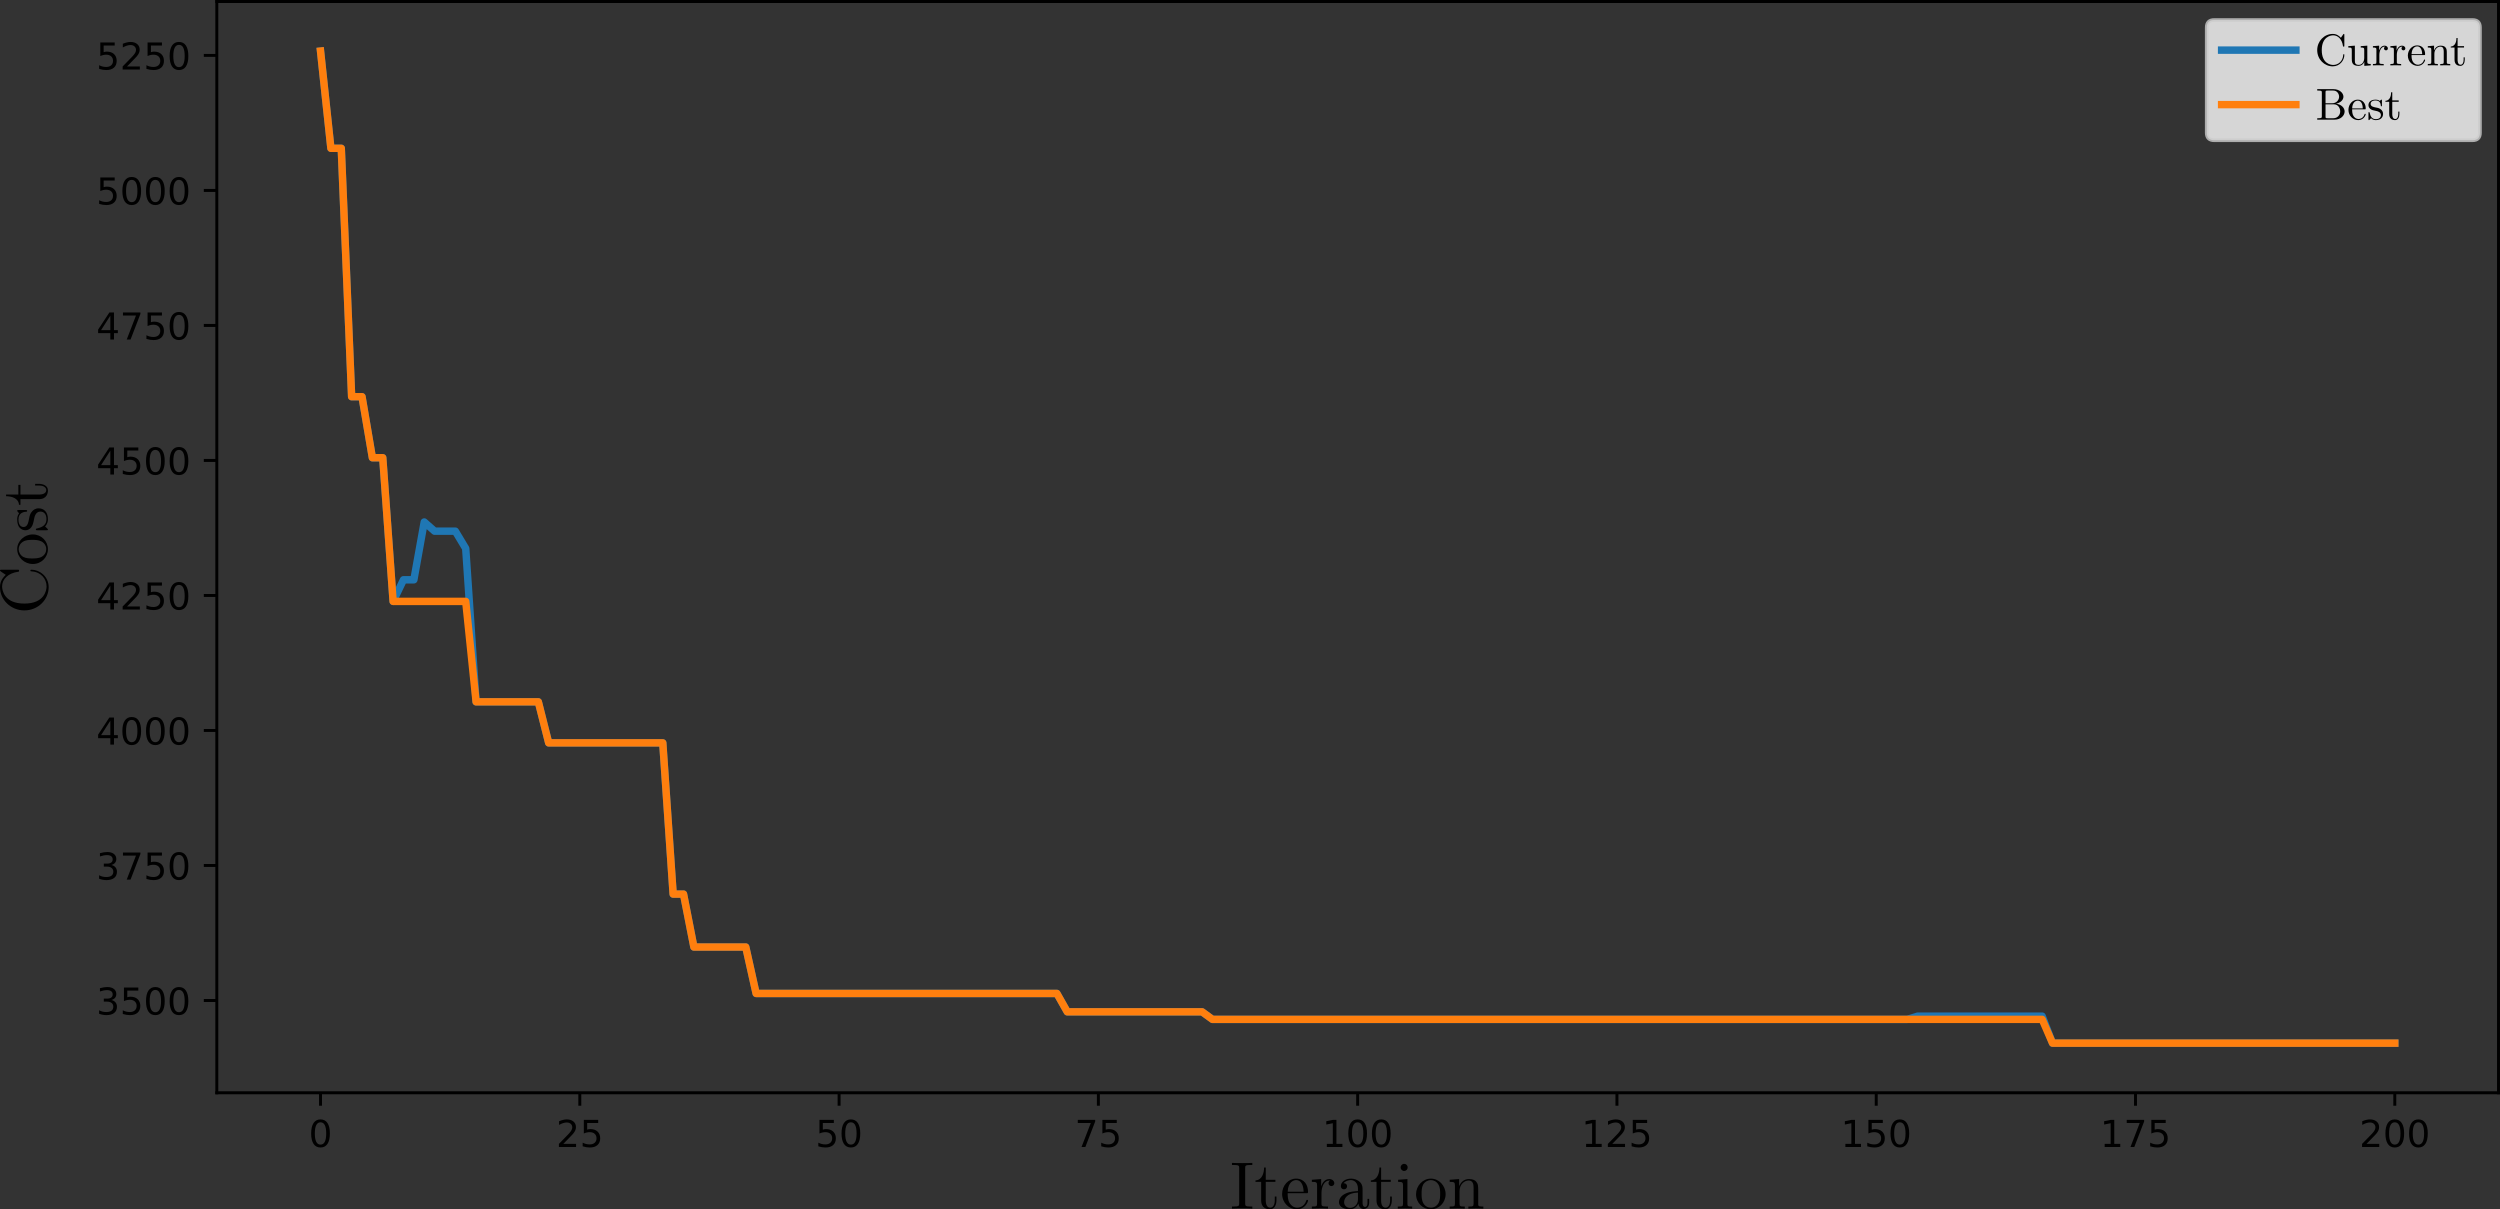 <?xml version="1.0" encoding="UTF-8" standalone="no"?>
<!-- Created with matplotlib (https://matplotlib.org/) -->

<svg
   xmlns:ns1="http://www.iki.fi/pav/software/textext/"
   xmlns:dc="http://purl.org/dc/elements/1.1/"
   xmlns:cc="http://creativecommons.org/ns#"
   xmlns:rdf="http://www.w3.org/1999/02/22-rdf-syntax-ns#"
   xmlns:svg="http://www.w3.org/2000/svg"
   xmlns="http://www.w3.org/2000/svg"
   xmlns:xlink="http://www.w3.org/1999/xlink"
   xmlns:sodipodi="http://sodipodi.sourceforge.net/DTD/sodipodi-0.dtd"
   xmlns:inkscape="http://www.inkscape.org/namespaces/inkscape"
   height="270.269pt"
   version="1.1"
   viewBox="0 0 558.706 270.269"
   width="558.706pt"
   id="svg531"
   sodipodi:docname="instance_1.svg"
   inkscape:version="0.92.3 (2405546, 2018-03-11)">
  <rect x="0" y="0" width="558.706" height="270.269" fill="#333333" stroke="none"/>
  <sodipodi:namedview
     pagecolor="#ffffff"
     bordercolor="#666666"
     borderopacity="1"
     objecttolerance="10"
     gridtolerance="10"
     guidetolerance="10"
     inkscape:pageopacity="0"
     inkscape:pageshadow="2"
     inkscape:window-width="1853"
     inkscape:window-height="1025"
     id="namedview533"
     showgrid="false"
     inkscape:zoom="0.96871278"
     inkscape:cx="279.24434"
     inkscape:cy="147.35289"
     inkscape:window-x="1987"
     inkscape:window-y="27"
     inkscape:window-maximized="1"
     inkscape:current-layer="svg531" />
  <defs
     id="defs6"
     style="stroke-linecap:butt;stroke-linejoin:round">
    <style
       id="style4"
       type="text/css">*{stroke-linecap:butt;stroke-linejoin:round;}</style>
    <style
       id="style5479"
       type="text/css">*{stroke-linecap:butt;stroke-linejoin:round;}</style>
    <path
       style="stroke:#000000;stroke-width:0.8;stroke-linecap:butt;stroke-linejoin:round"
       id="m3a4ec08eb6"
       d="M 0,0 V 3.5"
       inkscape:connector-curvature="0" />
    <path
       id="DejaVuSans-48-2"
       d="m 31.781,66.406 q -7.609,0 -11.453,-7.5 Q 16.5,51.422 16.5,36.375 q 0,-14.984 3.828,-22.484 3.844,-7.5 11.453,-7.5 7.672,0 11.5,7.5 3.844,7.5 3.844,22.484 0,15.047 -3.844,22.531 -3.828,7.5 -11.5,7.5 z m 0,7.812 q 12.266,0 18.734,-9.703 6.469,-9.688 6.469,-28.141 0,-18.406 -6.469,-28.109 -6.469,-9.688 -18.734,-9.688 -12.25,0 -18.719,9.688 Q 6.594,17.969 6.594,36.375 q 0,18.453 6.469,28.141 6.469,9.703 18.719,9.703 z"
       inkscape:connector-curvature="0"
       style="stroke-linecap:butt;stroke-linejoin:round" />
    <path
       id="DejaVuSans-49-3"
       d="m 12.406,8.297 h 16.109 v 55.625 L 10.984,60.406 v 8.984 l 17.438,3.516 H 38.281 V 8.297 H 54.391 V 0 H 12.406 Z"
       inkscape:connector-curvature="0"
       style="stroke-linecap:butt;stroke-linejoin:round" />
    <path
       id="DejaVuSans-50-2"
       d="M 19.188,8.297 H 53.609 V 0 H 7.328 v 8.297 q 5.609,5.812 15.297,15.594 9.703,9.797 12.188,12.641 4.734,5.312 6.609,9 1.891,3.688 1.891,7.25 0,5.812 -4.078,9.469 -4.078,3.672 -10.625,3.672 -4.641,0 -9.797,-1.609 -5.141,-1.609 -11,-4.891 v 9.969 Q 13.766,71.781 18.938,73 q 5.188,1.219 9.484,1.219 11.328,0 18.062,-5.672 6.734,-5.656 6.734,-15.125 0,-4.5 -1.688,-8.531 Q 49.859,40.875 45.406,35.406 44.188,33.984 37.641,27.219 31.109,20.453 19.188,8.297 Z"
       inkscape:connector-curvature="0"
       style="stroke-linecap:butt;stroke-linejoin:round" />
    <path
       id="DejaVuSans-51-7"
       d="M 40.578,39.312 Q 47.656,37.797 51.625,33 q 3.984,-4.781 3.984,-11.812 0,-10.781 -7.422,-16.703 -7.422,-5.906 -21.094,-5.906 -4.578,0 -9.438,0.906 -4.859,0.906 -10.031,2.719 v 9.516 q 4.094,-2.391 8.969,-3.609 4.891,-1.219 10.219,-1.219 9.266,0 14.125,3.656 4.859,3.656 4.859,10.641 0,6.453 -4.516,10.078 -4.516,3.641 -12.562,3.641 h -8.5 v 8.109 h 8.891 q 7.266,0 11.125,2.906 3.859,2.906 3.859,8.375 0,5.609 -3.984,8.609 -3.969,3.016 -11.391,3.016 -4.062,0 -8.703,-0.891 Q 15.375,64.156 9.812,62.312 v 8.781 q 5.625,1.562 10.531,2.344 4.906,0.781 9.25,0.781 11.234,0 17.766,-5.109 6.547,-5.094 6.547,-13.781 0,-6.062 -3.469,-10.234 -3.469,-4.172 -9.859,-5.781 z"
       inkscape:connector-curvature="0"
       style="stroke-linecap:butt;stroke-linejoin:round" />
    <path
       id="DejaVuSans-52-2"
       d="M 37.797,64.312 12.891,25.391 h 24.906 z m -2.594,8.594 h 12.406 V 25.391 h 10.406 V 17.188 H 47.609 V 0 h -9.812 V 17.188 H 4.891 v 9.516 z"
       inkscape:connector-curvature="0"
       style="stroke-linecap:butt;stroke-linejoin:round" />
    <path
       id="DejaVuSans-53-9"
       d="m 10.797,72.906 h 38.719 v -8.312 h -29.688 V 46.734 q 2.141,0.734 4.281,1.094 2.156,0.359 4.312,0.359 Q 40.625,48.188 47.75,41.5 54.891,34.812 54.891,23.391 54.891,11.625 47.562,5.094 40.234,-1.422 26.906,-1.422 q -4.594,0 -9.359,0.781 -4.75,0.781 -9.828,2.344 V 11.625 q 4.391,-2.391 9.078,-3.562 4.688,-1.172 9.906,-1.172 8.453,0 13.375,4.438 4.938,4.438 4.938,12.062 0,7.609 -4.938,12.047 -4.922,4.453 -13.375,4.453 -3.953,0 -7.891,-0.875 -3.922,-0.875 -8.016,-2.734 z"
       inkscape:connector-curvature="0"
       style="stroke-linecap:butt;stroke-linejoin:round" />
    <path
       id="DejaVuSans-54"
       d="m 33.016,40.375 q -6.641,0 -10.531,-4.547 -3.875,-4.531 -3.875,-12.438 0,-7.859 3.875,-12.438 3.891,-4.562 10.531,-4.562 6.641,0 10.516,4.562 3.875,4.578 3.875,12.438 0,7.906 -3.875,12.438 Q 39.656,40.375 33.016,40.375 Z M 52.594,71.297 V 62.312 q -3.719,1.75 -7.5,2.672 -3.781,0.938 -7.5,0.938 -9.766,0 -14.922,-6.594 -5.141,-6.594 -5.875,-19.922 2.875,4.25 7.219,6.516 4.359,2.266 9.578,2.266 10.984,0 17.359,-6.672 6.375,-6.656 6.375,-18.125 0,-11.234 -6.641,-18.031 -6.641,-6.781 -17.672,-6.781 -12.656,0 -19.344,9.688 -6.688,9.703 -6.688,28.109 0,17.281 8.203,27.562 8.203,10.281 22.016,10.281 3.719,0 7.5,-0.734 3.781,-0.734 7.891,-2.188 z"
       inkscape:connector-curvature="0"
       style="stroke-linecap:butt;stroke-linejoin:round" />
    <path
       id="DejaVuSans-55-6"
       d="m 8.203,72.906 h 46.875 V 68.703 L 28.609,0 H 18.312 L 43.219,64.594 H 8.203 Z"
       inkscape:connector-curvature="0"
       style="stroke-linecap:butt;stroke-linejoin:round" />
    <path
       id="DejaVuSans-56"
       d="m 31.781,34.625 q -7.031,0 -11.062,-3.766 -4.016,-3.766 -4.016,-10.344 0,-6.594 4.016,-10.359 4.031,-3.766 11.062,-3.766 7.031,0 11.078,3.781 4.062,3.797 4.062,10.344 0,6.578 -4.031,10.344 Q 38.875,34.625 31.781,34.625 Z m -9.859,4.188 Q 15.578,40.375 12.031,44.719 8.5,49.078 8.5,55.328 q 0,8.734 6.219,13.812 6.234,5.078 17.062,5.078 10.891,0 17.094,-5.078 6.203,-5.078 6.203,-13.812 0,-6.25 -3.547,-10.609 Q 48,40.375 41.703,38.812 q 7.125,-1.656 11.094,-6.5 3.984,-4.828 3.984,-11.797 0,-10.609 -6.469,-16.281 -6.469,-5.656 -18.531,-5.656 -12.047,0 -18.531,5.656 -6.469,5.672 -6.469,16.281 0,6.969 4,11.797 4.016,4.844 11.141,6.5 z M 18.312,54.391 q 0,-5.656 3.531,-8.828 3.547,-3.172 9.938,-3.172 6.359,0 9.938,3.172 3.594,3.172 3.594,8.828 0,5.672 -3.594,8.844 -3.578,3.172 -9.938,3.172 -6.391,0 -9.938,-3.172 Q 18.312,60.062 18.312,54.391 Z"
       inkscape:connector-curvature="0"
       style="stroke-linecap:butt;stroke-linejoin:round" />
    <path
       id="DejaVuSans-73-1"
       d="m 9.812,72.906 h 9.859 V 0 H 9.812 Z"
       inkscape:connector-curvature="0"
       style="stroke-linecap:butt;stroke-linejoin:round" />
    <path
       id="DejaVuSans-116-9"
       d="M 18.312,70.219 V 54.688 h 18.5 v -6.984 h -18.5 v -29.688 q 0,-6.688 1.828,-8.594 1.828,-1.906 7.453,-1.906 H 36.812 V 0 H 27.594 Q 17.188,0 13.234,3.875 9.281,7.766 9.281,18.016 v 29.688 H 2.688 V 54.688 h 6.594 v 15.531 z"
       inkscape:connector-curvature="0"
       style="stroke-linecap:butt;stroke-linejoin:round" />
    <path
       id="DejaVuSans-101-4"
       d="m 56.203,29.594 v -4.391 h -41.312 q 0.594,-9.281 5.594,-14.141 5,-4.859 13.938,-4.859 5.172,0 10.031,1.266 4.859,1.266 9.656,3.812 v -8.5 q -4.844,-2.047 -9.922,-3.125 -5.078,-1.078 -10.297,-1.078 -13.094,0 -20.734,7.609 -7.641,7.625 -7.641,20.625 0,13.422 7.25,21.297 Q 20.016,56 32.328,56 q 11.031,0 17.453,-7.109 6.422,-7.094 6.422,-19.297 z m -8.984,2.641 q -0.094,7.359 -4.125,11.75 -4.031,4.406 -10.672,4.406 -7.516,0 -12.031,-4.25 -4.516,-4.25 -5.203,-11.969 z"
       inkscape:connector-curvature="0"
       style="stroke-linecap:butt;stroke-linejoin:round" />
    <path
       id="DejaVuSans-114-7"
       d="m 41.109,46.297 q -1.516,0.875 -3.297,1.281 Q 36.031,48 33.891,48 26.266,48 22.188,43.047 18.109,38.094 18.109,28.812 V 0 h -9.031 v 54.688 h 9.031 v -8.5 q 2.844,4.984 7.375,7.391 Q 30.031,56 36.531,56 q 0.922,0 2.047,-0.125 1.125,-0.109 2.484,-0.359 z"
       inkscape:connector-curvature="0"
       style="stroke-linecap:butt;stroke-linejoin:round" />
    <path
       id="DejaVuSans-97-8"
       d="m 34.281,27.484 q -10.891,0 -15.094,-2.484 -4.203,-2.484 -4.203,-8.5 0,-4.781 3.156,-7.594 3.156,-2.797 8.562,-2.797 7.484,0 12,5.297 4.516,5.297 4.516,14.078 v 2 z m 17.922,3.719 V 0 H 43.219 v 8.297 q -3.078,-4.969 -7.672,-7.344 -4.594,-2.375 -11.234,-2.375 -8.391,0 -13.359,4.719 Q 6,8.016 6,15.922 q 0,9.219 6.172,13.906 6.188,4.688 18.438,4.688 H 43.219 v 0.891 q 0,6.203 -4.078,9.594 -4.078,3.391 -11.453,3.391 -4.688,0 -9.141,-1.125 -4.438,-1.125 -8.531,-3.375 v 8.312 q 4.922,1.906 9.562,2.844 Q 24.219,56 28.609,56 q 11.875,0 17.734,-6.156 5.859,-6.141 5.859,-18.641 z"
       inkscape:connector-curvature="0"
       style="stroke-linecap:butt;stroke-linejoin:round" />
    <path
       id="DejaVuSans-105-4"
       d="M 9.422,54.688 H 18.406 V 0 H 9.422 Z m 0,21.297 H 18.406 V 64.594 H 9.422 Z"
       inkscape:connector-curvature="0"
       style="stroke-linecap:butt;stroke-linejoin:round" />
    <path
       id="DejaVuSans-111-5"
       d="m 30.609,48.391 q -7.219,0 -11.422,-5.641 -4.203,-5.641 -4.203,-15.453 0,-9.812 4.172,-15.453 4.188,-5.641 11.453,-5.641 7.188,0 11.375,5.656 4.203,5.672 4.203,15.438 0,9.719 -4.203,15.406 -4.188,5.688 -11.375,5.688 z m 0,7.609 q 11.719,0 18.406,-7.625 6.703,-7.609 6.703,-21.078 0,-13.422 -6.703,-21.078 -6.688,-7.641 -18.406,-7.641 -11.766,0 -18.438,7.641 -6.656,7.656 -6.656,21.078 0,13.469 6.656,21.078 Q 18.844,56 30.609,56 Z"
       inkscape:connector-curvature="0"
       style="stroke-linecap:butt;stroke-linejoin:round" />
    <path
       id="DejaVuSans-110-0"
       d="M 54.891,33.016 V 0 H 45.906 v 32.719 q 0,7.766 -3.031,11.609 -3.031,3.859 -9.078,3.859 -7.281,0 -11.484,-4.641 -4.203,-4.625 -4.203,-12.641 V 0 h -9.031 v 54.688 h 9.031 v -8.5 q 3.234,4.938 7.594,7.375 4.375,2.438 10.094,2.438 9.422,0 14.25,-5.828 4.844,-5.828 4.844,-17.156 z"
       inkscape:connector-curvature="0"
       style="stroke-linecap:butt;stroke-linejoin:round" />
    <path
       id="DejaVuSans-115-3"
       d="m 44.281,53.078 v -8.5 Q 40.484,46.531 36.375,47.5 q -4.094,0.984 -8.5,0.984 -6.688,0 -10.031,-2.047 Q 14.5,44.391 14.5,40.281 q 0,-3.125 2.391,-4.906 2.391,-1.781 9.625,-3.391 l 3.078,-0.688 Q 39.156,29.25 43.188,25.516 47.219,21.781 47.219,15.094 q 0,-7.625 -6.031,-12.078 -6.031,-4.438 -16.578,-4.438 -4.391,0 -9.156,0.859 Q 10.688,0.297 5.422,2 v 9.281 q 4.984,-2.594 9.812,-3.891 4.828,-1.281 9.578,-1.281 6.344,0 9.75,2.172 3.422,2.172 3.422,6.125 0,3.656 -2.469,5.609 -2.453,1.953 -10.812,3.766 l -3.125,0.734 q -8.344,1.75 -12.062,5.391 -3.703,3.641 -3.703,9.984 0,7.719 5.469,11.906 Q 16.75,56 26.812,56 q 4.969,0 9.359,-0.734 4.406,-0.719 8.109,-2.188 z"
       inkscape:connector-curvature="0"
       style="stroke-linecap:butt;stroke-linejoin:round" />
    <path
       id="DejaVuSans-32-6"
       d=""
       inkscape:connector-curvature="0"
       style="stroke-linecap:butt;stroke-linejoin:round" />
    <path
       id="DejaVuSans-119"
       d="M 4.203,54.688 H 13.188 L 24.422,12.016 35.594,54.688 H 46.188 L 57.422,12.016 68.609,54.688 H 77.594 L 63.281,0 H 52.688 L 40.922,44.828 29.109,0 H 18.5 Z"
       inkscape:connector-curvature="0"
       style="stroke-linecap:butt;stroke-linejoin:round" />
    <path
       id="DejaVuSans-104"
       d="M 54.891,33.016 V 0 H 45.906 v 32.719 q 0,7.766 -3.031,11.609 -3.031,3.859 -9.078,3.859 -7.281,0 -11.484,-4.641 -4.203,-4.625 -4.203,-12.641 V 0 h -9.031 v 75.984 h 9.031 V 46.188 q 3.234,4.938 7.594,7.375 4.375,2.438 10.094,2.438 9.422,0 14.25,-5.828 4.844,-5.828 4.844,-17.156 z"
       inkscape:connector-curvature="0"
       style="stroke-linecap:butt;stroke-linejoin:round" />
    <path
       id="DejaVuSans-112"
       d="m 18.109,8.203 v -29 H 9.078 V 54.688 h 9.031 v -8.297 q 2.844,4.875 7.156,7.234 Q 29.594,56 35.594,56 q 9.969,0 16.188,-7.906 6.234,-7.906 6.234,-20.797 0,-12.891 -6.234,-20.812 -6.219,-7.906 -16.188,-7.906 -6,0 -10.328,2.375 -4.312,2.375 -7.156,7.25 z M 48.688,27.297 q 0,9.906 -4.078,15.547 -4.078,5.641 -11.203,5.641 -7.141,0 -11.219,-5.641 -4.078,-5.641 -4.078,-15.547 0,-9.906 4.078,-15.547 4.078,-5.641 11.219,-5.641 7.125,0 11.203,5.641 4.078,5.641 4.078,15.547 z"
       inkscape:connector-curvature="0"
       style="stroke-linecap:butt;stroke-linejoin:round" />
    <path
       id="DejaVuSans-117"
       d="M 8.5,21.578 V 54.688 h 8.984 V 21.922 q 0,-7.766 3.016,-11.656 3.031,-3.875 9.094,-3.875 7.266,0 11.484,4.641 4.234,4.641 4.234,12.656 v 31 h 8.984 V 0 H 45.312 V 8.406 Q 42.047,3.422 37.719,1 33.406,-1.422 27.688,-1.422 18.266,-1.422 13.375,4.438 8.5,10.297 8.5,21.578 Z M 31.109,56 Z"
       inkscape:connector-curvature="0"
       style="stroke-linecap:butt;stroke-linejoin:round" />
    <path
       id="DejaVuSans-108"
       d="M 9.422,75.984 H 18.406 V 0 H 9.422 Z"
       inkscape:connector-curvature="0"
       style="stroke-linecap:butt;stroke-linejoin:round" />
    <path
       id="DejaVuSans-100"
       d="m 45.406,46.391 v 29.594 h 8.984 V 0 H 45.406 v 8.203 q -2.828,-4.875 -7.156,-7.25 -4.312,-2.375 -10.375,-2.375 -9.906,0 -16.141,7.906 -6.219,7.922 -6.219,20.812 0,12.891 6.219,20.797 Q 17.969,56 27.875,56 q 6.062,0 10.375,-2.375 4.328,-2.359 7.156,-7.234 z M 14.797,27.297 q 0,-9.906 4.078,-15.547 4.078,-5.641 11.203,-5.641 7.125,0 11.219,5.641 4.109,5.641 4.109,15.547 0,9.906 -4.109,15.547 -4.094,5.641 -11.219,5.641 -7.125,0 -11.203,-5.641 -4.078,-5.641 -4.078,-15.547 z"
       inkscape:connector-curvature="0"
       style="stroke-linecap:butt;stroke-linejoin:round" />
    <path
       id="DejaVuSans-99"
       d="M 48.781,52.594 V 44.188 q -3.812,2.109 -7.641,3.156 -3.828,1.047 -7.734,1.047 -8.75,0 -13.594,-5.547 -4.828,-5.531 -4.828,-15.547 0,-10.016 4.828,-15.562 4.844,-5.531 13.594,-5.531 3.906,0 7.734,1.047 3.828,1.047 7.641,3.156 v -8.312 q -3.766,-1.75 -7.797,-2.625 -4.016,-0.891 -8.562,-0.891 -12.359,0 -19.641,7.766 -7.266,7.766 -7.266,20.953 0,13.375 7.344,21.031 Q 20.219,56 33.016,56 q 4.141,0 8.094,-0.859 3.953,-0.844 7.672,-2.547 z"
       inkscape:connector-curvature="0"
       style="stroke-linecap:butt;stroke-linejoin:round" />
    <path
       id="DejaVuSans-109"
       d="M 52,44.188 Q 55.375,50.25 60.062,53.125 64.75,56 71.094,56 q 8.547,0 13.188,-5.984 4.641,-5.969 4.641,-17 V 0 h -9.031 v 32.719 q 0,7.859 -2.797,11.656 -2.781,3.812 -8.484,3.812 -6.984,0 -11.047,-4.641 -4.047,-4.625 -4.047,-12.641 V 0 h -9.031 v 32.719 q 0,7.906 -2.781,11.688 -2.781,3.781 -8.594,3.781 -6.891,0 -10.953,-4.656 -4.047,-4.656 -4.047,-12.625 V 0 h -9.031 v 54.688 h 9.031 v -8.5 q 3.078,5.031 7.375,7.422 Q 29.781,56 35.688,56 41.656,56 45.828,52.969 50,49.953 52,44.188 Z"
       inkscape:connector-curvature="0"
       style="stroke-linecap:butt;stroke-linejoin:round" />
    <path
       id="DejaVuSans-40-1"
       d="M 31,75.875 Q 24.469,64.656 21.281,53.656 18.109,42.672 18.109,31.391 18.109,20.125 21.312,9.062 24.516,-2 31,-13.188 H 23.188 Q 15.875,-1.703 12.234,9.375 8.594,20.453 8.594,31.391 q 0,10.891 3.609,21.922 3.625,11.047 10.984,22.562 z"
       inkscape:connector-curvature="0"
       style="stroke-linecap:butt;stroke-linejoin:round" />
    <path
       id="DejaVuSans-35-0"
       d="M 51.125,44 H 36.922 L 32.812,27.688 H 47.125 Z M 43.797,71.781 38.719,51.516 h 14.266 l 5.125,20.266 h 7.812 L 60.891,51.516 H 76.125 V 44 H 58.984 l -4,-16.312 h 15.531 v -7.469 h -17.438 L 48,0 h -7.812 l 5.031,20.219 H 30.906 L 25.875,0 h -7.859 l 5.078,20.219 h -15.375 v 7.469 h 17.188 L 29,44 H 13.281 v 7.516 h 17.625 l 4.984,20.266 z"
       inkscape:connector-curvature="0"
       style="stroke-linecap:butt;stroke-linejoin:round" />
    <path
       id="DejaVuSans-41-6"
       d="m 8.016,75.875 h 7.812 q 7.312,-11.516 10.953,-22.562 3.641,-11.031 3.641,-21.922 0,-10.938 -3.641,-22.016 -3.641,-11.078 -10.953,-22.562 h -7.812 Q 14.5,-2 17.703,9.062 20.906,20.125 20.906,31.391 q 0,11.281 -3.203,22.266 -3.203,11 -9.688,22.219 z"
       inkscape:connector-curvature="0"
       style="stroke-linecap:butt;stroke-linejoin:round" />
    <path
       style="stroke:#000000;stroke-width:0.8;stroke-linecap:butt;stroke-linejoin:round"
       id="m9bb1011650"
       d="M 0,0 H -3.5"
       inkscape:connector-curvature="0" />
    <path
       id="DejaVuSans-118"
       d="M 2.984,54.688 H 12.5 L 29.594,8.797 46.688,54.688 h 9.516 L 35.688,0 H 23.484 Z"
       inkscape:connector-curvature="0"
       style="stroke-linecap:butt;stroke-linejoin:round" />
    <path
       id="DejaVuSans-95"
       d="m 50.984,-16.609 v -6.969 h -51.969 v 6.969 z"
       inkscape:connector-curvature="0"
       style="stroke-linecap:butt;stroke-linejoin:round" />
    <path
       id="DejaVuSans-79"
       d="m 39.406,66.219 q -10.75,0 -17.078,-8.016 -6.312,-8 -6.312,-21.828 0,-13.766 6.312,-21.781 6.328,-8 17.078,-8 10.734,0 17.016,8 6.281,8.016 6.281,21.781 0,13.828 -6.281,21.828 -6.281,8.016 -17.016,8.016 z m 0,8 q 15.328,0 24.5,-10.281 9.188,-10.281 9.188,-27.562 0,-17.234 -9.188,-27.516 -9.172,-10.281 -24.5,-10.281 -15.375,0 -24.594,10.25 Q 5.609,19.094 5.609,36.375 q 0,17.281 9.203,27.562 9.219,10.281 24.594,10.281 z"
       inkscape:connector-curvature="0"
       style="stroke-linecap:butt;stroke-linejoin:round" />
    <path
       id="DejaVuSans-68"
       d="M 19.672,64.797 V 8.109 H 31.594 q 15.094,0 22.094,6.828 7,6.844 7,21.594 0,14.641 -7,21.453 -7,6.812 -22.094,6.812 z M 9.812,72.906 h 20.266 q 21.188,0 31.094,-8.812 9.922,-8.812 9.922,-27.562 0,-18.859 -9.969,-27.703 Q 51.172,0 30.078,0 H 9.812 Z"
       inkscape:connector-curvature="0"
       style="stroke-linecap:butt;stroke-linejoin:round" />
    <path
       id="DejaVuSans-121"
       d="M 32.172,-5.078 Q 28.375,-14.844 24.75,-17.812 q -3.609,-2.984 -9.656,-2.984 h -7.188 v 7.516 h 5.281 q 3.703,0 5.75,1.766 2.062,1.75 4.547,8.297 L 25.094,0.875 2.984,54.688 H 12.5 L 29.594,11.922 46.688,54.688 h 9.516 z"
       inkscape:connector-curvature="0"
       style="stroke-linecap:butt;stroke-linejoin:round" />
    <path
       id="DejaVuSans-46"
       d="M 10.688,12.406 H 21 V 0 H 10.688 Z"
       inkscape:connector-curvature="0"
       style="stroke-linecap:butt;stroke-linejoin:round" />
    <path
       id="DejaVuSans-103"
       d="m 45.406,27.984 q 0,9.766 -4.031,15.125 -4.016,5.375 -11.297,5.375 -7.219,0 -11.25,-5.375 -4.031,-5.359 -4.031,-15.125 0,-9.719 4.031,-15.094 4.031,-5.375 11.25,-5.375 7.281,0 11.297,5.375 4.031,5.375 4.031,15.094 z M 54.391,6.781 q 0,-13.953 -6.203,-20.766 -6.188,-6.812 -18.984,-6.812 -4.734,0 -8.938,0.703 -4.203,0.703 -8.156,2.172 V -9.188 q 3.953,-2.141 7.812,-3.156 3.859,-1.031 7.859,-1.031 8.844,0 13.234,4.609 4.391,4.609 4.391,13.938 V 9.625 Q 42.625,4.781 38.281,2.391 33.938,0 27.875,0 17.828,0 11.672,7.656 q -6.156,7.672 -6.156,20.328 0,12.688 6.156,20.344 Q 17.828,56 27.875,56 q 6.062,0 10.406,-2.391 4.344,-2.391 7.125,-7.219 V 54.688 h 8.984 z"
       inkscape:connector-curvature="0"
       style="stroke-linecap:butt;stroke-linejoin:round" />
    <path
       id="DejaVuSans-82"
       d="m 44.391,34.188 q 3.172,-1.078 6.172,-4.594 3,-3.516 6.031,-9.672 L 66.609,0 H 56 l -9.312,18.703 q -3.625,7.328 -7.016,9.719 -3.391,2.391 -9.25,2.391 h -10.75 V 0 H 9.812 v 72.906 h 22.266 q 12.5,0 18.656,-5.234 6.156,-5.219 6.156,-15.766 0,-6.891 -3.203,-11.438 -3.203,-4.531 -9.297,-6.281 z m -24.719,30.609 v -25.875 h 12.406 q 7.125,0 10.766,3.297 3.641,3.297 3.641,9.688 0,6.391 -3.641,9.641 -3.641,3.25 -10.766,3.25 z"
       inkscape:connector-curvature="0"
       style="stroke-linecap:butt;stroke-linejoin:round" />
    <path
       id="DejaVuSans-66-8"
       d="M 19.672,34.812 V 8.109 H 35.5 q 7.953,0 11.781,3.297 3.844,3.297 3.844,10.078 0,6.844 -3.844,10.078 -3.828,3.25 -11.781,3.25 z m 0,29.984 V 42.828 H 34.281 q 7.219,0 10.75,2.703 3.547,2.719 3.547,8.281 0,5.516 -3.547,8.25 -3.531,2.734 -10.75,2.734 z M 9.812,72.906 h 25.203 q 11.281,0 17.375,-4.688 Q 58.5,63.531 58.5,54.891 58.5,48.188 55.375,44.234 52.25,40.281 46.188,39.312 53.469,37.75 57.5,32.781 q 4.031,-4.953 4.031,-12.375 0,-9.766 -6.641,-15.094 Q 48.25,0 35.984,0 H 9.812 Z"
       inkscape:connector-curvature="0"
       style="stroke-linecap:butt;stroke-linejoin:round" />
    <path
       id="DejaVuSans-65"
       d="M 34.188,63.188 20.797,26.906 h 26.812 z m -5.578,9.719 h 11.188 L 67.578,0 h -10.25 L 50.688,18.703 H 17.828 L 11.188,0 H 0.781 Z"
       inkscape:connector-curvature="0"
       style="stroke-linecap:butt;stroke-linejoin:round" />
    <clipPath
       id="p8115f7b8a3"
       style="stroke-linecap:butt;stroke-linejoin:round">
      <rect
         id="rect6576"
         y="45.965"
         x="99.09"
         width="614.358"
         height="111.848"
         style="stroke-linecap:butt;stroke-linejoin:round" />
    </clipPath>
    <clipPath
       id="p7cbae92306"
       style="stroke-linecap:butt;stroke-linejoin:round">
      <rect
         id="rect6579"
         y="213.736"
         x="99.09"
         width="614.358"
         height="111.848"
         style="stroke-linecap:butt;stroke-linejoin:round" />
    </clipPath>
  </defs>
  <g
     id="xtick_1"
     style="stroke-linecap:butt;stroke-linejoin:round"
     transform="matrix(0.83,0,0,0.83,-33.791,-37.676)">
    <g
       id="line2d_1"
       style="stroke-linecap:butt;stroke-linejoin:round">
      <defs
         id="defs15">
        <path
           d="M 0,0 V 3.5"
           id="m4f4f8305b7"
           style="stroke:#000000;stroke-width:0.8;stroke-linecap:butt;stroke-linejoin:round"
           inkscape:connector-curvature="0" />
      </defs>
      <g
         id="g19"
         style="stroke-linecap:butt;stroke-linejoin:round">
        <use
           style="stroke:#000000;stroke-width:0.8;stroke-linecap:butt;stroke-linejoin:round"
           x="127.015"
           xlink:href="#m4f4f8305b7"
           y="339.624"
           id="use17"
           width="100%"
           height="100%" />
      </g>
    </g>
    <g
       id="text_1"
       style="stroke-linecap:butt;stroke-linejoin:round">
      <!-- 0 -->
      <g
         transform="matrix(0.1,0,0,-0.1,123.834,354.222)"
         id="g27"
         style="stroke-linecap:butt;stroke-linejoin:round">
        <defs
           id="defs23">
          <path
             d="m 31.781,66.406 q -7.609,0 -11.453,-7.5 Q 16.5,51.422 16.5,36.375 q 0,-14.984 3.828,-22.484 3.844,-7.5 11.453,-7.5 7.672,0 11.5,7.5 3.844,7.5 3.844,22.484 0,15.047 -3.844,22.531 -3.828,7.5 -11.5,7.5 z m 0,7.812 q 12.266,0 18.734,-9.703 6.469,-9.688 6.469,-28.141 0,-18.406 -6.469,-28.109 -6.469,-9.688 -18.734,-9.688 -12.25,0 -18.719,9.688 Q 6.594,17.969 6.594,36.375 q 0,18.453 6.469,28.141 6.469,9.703 18.719,9.703 z"
             id="DejaVuSans-48"
             inkscape:connector-curvature="0"
             style="stroke-linecap:butt;stroke-linejoin:round" />
        </defs>
        <use
           xlink:href="#DejaVuSans-48"
           id="use25"
           style="stroke-linecap:butt;stroke-linejoin:round"
           x="0"
           y="0"
           width="100%"
           height="100%" />
      </g>
    </g>
  </g>
  <g
     id="xtick_2"
     style="stroke-linecap:butt;stroke-linejoin:round"
     transform="matrix(0.83,0,0,0.83,-33.791,-37.676)">
    <g
       id="line2d_2"
       style="stroke-linecap:butt;stroke-linejoin:round">
      <g
         id="g33"
         style="stroke-linecap:butt;stroke-linejoin:round">
        <use
           style="stroke:#000000;stroke-width:0.8;stroke-linecap:butt;stroke-linejoin:round"
           x="196.829"
           xlink:href="#m4f4f8305b7"
           y="339.624"
           id="use31"
           width="100%"
           height="100%" />
      </g>
    </g>
    <g
       id="text_2"
       style="stroke-linecap:butt;stroke-linejoin:round">
      <!-- 25 -->
      <g
         transform="matrix(0.1,0,0,-0.1,190.466,354.222)"
         id="g44"
         style="stroke-linecap:butt;stroke-linejoin:round">
        <defs
           id="defs38">
          <path
             d="M 19.188,8.297 H 53.609 V 0 H 7.328 v 8.297 q 5.609,5.812 15.297,15.594 9.703,9.797 12.188,12.641 4.734,5.312 6.609,9 1.891,3.688 1.891,7.25 0,5.812 -4.078,9.469 -4.078,3.672 -10.625,3.672 -4.641,0 -9.797,-1.609 -5.141,-1.609 -11,-4.891 v 9.969 Q 13.766,71.781 18.938,73 q 5.188,1.219 9.484,1.219 11.328,0 18.062,-5.672 6.734,-5.656 6.734,-15.125 0,-4.5 -1.688,-8.531 Q 49.859,40.875 45.406,35.406 44.188,33.984 37.641,27.219 31.109,20.453 19.188,8.297 Z"
             id="DejaVuSans-50"
             inkscape:connector-curvature="0"
             style="stroke-linecap:butt;stroke-linejoin:round" />
          <path
             d="m 10.797,72.906 h 38.719 v -8.312 h -29.688 V 46.734 q 2.141,0.734 4.281,1.094 2.156,0.359 4.312,0.359 Q 40.625,48.188 47.75,41.5 54.891,34.812 54.891,23.391 54.891,11.625 47.562,5.094 40.234,-1.422 26.906,-1.422 q -4.594,0 -9.359,0.781 -4.75,0.781 -9.828,2.344 V 11.625 q 4.391,-2.391 9.078,-3.562 4.688,-1.172 9.906,-1.172 8.453,0 13.375,4.438 4.938,4.438 4.938,12.062 0,7.609 -4.938,12.047 -4.922,4.453 -13.375,4.453 -3.953,0 -7.891,-0.875 -3.922,-0.875 -8.016,-2.734 z"
             id="DejaVuSans-53"
             inkscape:connector-curvature="0"
             style="stroke-linecap:butt;stroke-linejoin:round" />
        </defs>
        <use
           xlink:href="#DejaVuSans-50"
           id="use40"
           style="stroke-linecap:butt;stroke-linejoin:round"
           x="0"
           y="0"
           width="100%"
           height="100%" />
        <use
           x="63.623"
           xlink:href="#DejaVuSans-53"
           id="use42"
           style="stroke-linecap:butt;stroke-linejoin:round"
           y="0"
           width="100%"
           height="100%" />
      </g>
    </g>
  </g>
  <g
     id="xtick_3"
     style="stroke-linecap:butt;stroke-linejoin:round"
     transform="matrix(0.83,0,0,0.83,-33.791,-37.676)">
    <g
       id="line2d_3"
       style="stroke-linecap:butt;stroke-linejoin:round">
      <g
         id="g50"
         style="stroke-linecap:butt;stroke-linejoin:round">
        <use
           style="stroke:#000000;stroke-width:0.8;stroke-linecap:butt;stroke-linejoin:round"
           x="266.642"
           xlink:href="#m4f4f8305b7"
           y="339.624"
           id="use48"
           width="100%"
           height="100%" />
      </g>
    </g>
    <g
       id="text_3"
       style="stroke-linecap:butt;stroke-linejoin:round">
      <!-- 50 -->
      <g
         transform="matrix(0.1,0,0,-0.1,260.28,354.222)"
         id="g57"
         style="stroke-linecap:butt;stroke-linejoin:round">
        <use
           xlink:href="#DejaVuSans-53"
           id="use53"
           style="stroke-linecap:butt;stroke-linejoin:round"
           x="0"
           y="0"
           width="100%"
           height="100%" />
        <use
           x="63.623"
           xlink:href="#DejaVuSans-48"
           id="use55"
           style="stroke-linecap:butt;stroke-linejoin:round"
           y="0"
           width="100%"
           height="100%" />
      </g>
    </g>
  </g>
  <g
     id="xtick_4"
     style="stroke-linecap:butt;stroke-linejoin:round"
     transform="matrix(0.83,0,0,0.83,-33.791,-37.676)">
    <g
       id="line2d_4"
       style="stroke-linecap:butt;stroke-linejoin:round">
      <g
         id="g63"
         style="stroke-linecap:butt;stroke-linejoin:round">
        <use
           style="stroke:#000000;stroke-width:0.8;stroke-linecap:butt;stroke-linejoin:round"
           x="336.456"
           xlink:href="#m4f4f8305b7"
           y="339.624"
           id="use61"
           width="100%"
           height="100%" />
      </g>
    </g>
    <g
       id="text_4"
       style="stroke-linecap:butt;stroke-linejoin:round">
      <!-- 75 -->
      <g
         transform="matrix(0.1,0,0,-0.1,330.093,354.222)"
         id="g73"
         style="stroke-linecap:butt;stroke-linejoin:round">
        <defs
           id="defs67">
          <path
             d="m 8.203,72.906 h 46.875 V 68.703 L 28.609,0 H 18.312 L 43.219,64.594 H 8.203 Z"
             id="DejaVuSans-55"
             inkscape:connector-curvature="0"
             style="stroke-linecap:butt;stroke-linejoin:round" />
        </defs>
        <use
           xlink:href="#DejaVuSans-55"
           id="use69"
           style="stroke-linecap:butt;stroke-linejoin:round"
           x="0"
           y="0"
           width="100%"
           height="100%" />
        <use
           x="63.623"
           xlink:href="#DejaVuSans-53"
           id="use71"
           style="stroke-linecap:butt;stroke-linejoin:round"
           y="0"
           width="100%"
           height="100%" />
      </g>
    </g>
  </g>
  <g
     id="xtick_5"
     style="stroke-linecap:butt;stroke-linejoin:round"
     transform="matrix(0.83,0,0,0.83,-33.791,-37.676)">
    <g
       id="line2d_5"
       style="stroke-linecap:butt;stroke-linejoin:round">
      <g
         id="g79"
         style="stroke-linecap:butt;stroke-linejoin:round">
        <use
           style="stroke:#000000;stroke-width:0.8;stroke-linecap:butt;stroke-linejoin:round"
           x="406.269"
           xlink:href="#m4f4f8305b7"
           y="339.624"
           id="use77"
           width="100%"
           height="100%" />
      </g>
    </g>
    <g
       id="text_5"
       style="stroke-linecap:butt;stroke-linejoin:round">
      <!-- 100 -->
      <g
         transform="matrix(0.1,0,0,-0.1,396.725,354.222)"
         id="g91"
         style="stroke-linecap:butt;stroke-linejoin:round">
        <defs
           id="defs83">
          <path
             d="m 12.406,8.297 h 16.109 v 55.625 L 10.984,60.406 v 8.984 l 17.438,3.516 H 38.281 V 8.297 H 54.391 V 0 H 12.406 Z"
             id="DejaVuSans-49"
             inkscape:connector-curvature="0"
             style="stroke-linecap:butt;stroke-linejoin:round" />
        </defs>
        <use
           xlink:href="#DejaVuSans-49"
           id="use85"
           style="stroke-linecap:butt;stroke-linejoin:round"
           x="0"
           y="0"
           width="100%"
           height="100%" />
        <use
           x="63.623"
           xlink:href="#DejaVuSans-48"
           id="use87"
           style="stroke-linecap:butt;stroke-linejoin:round"
           y="0"
           width="100%"
           height="100%" />
        <use
           x="127.246"
           xlink:href="#DejaVuSans-48"
           id="use89"
           style="stroke-linecap:butt;stroke-linejoin:round"
           y="0"
           width="100%"
           height="100%" />
      </g>
    </g>
  </g>
  <g
     id="xtick_6"
     style="stroke-linecap:butt;stroke-linejoin:round"
     transform="matrix(0.83,0,0,0.83,-33.791,-37.676)">
    <g
       id="line2d_6"
       style="stroke-linecap:butt;stroke-linejoin:round">
      <g
         id="g97"
         style="stroke-linecap:butt;stroke-linejoin:round">
        <use
           style="stroke:#000000;stroke-width:0.8;stroke-linecap:butt;stroke-linejoin:round"
           x="476.082"
           xlink:href="#m4f4f8305b7"
           y="339.624"
           id="use95"
           width="100%"
           height="100%" />
      </g>
    </g>
    <g
       id="text_6"
       style="stroke-linecap:butt;stroke-linejoin:round">
      <!-- 125 -->
      <g
         transform="matrix(0.1,0,0,-0.1,466.539,354.222)"
         id="g106"
         style="stroke-linecap:butt;stroke-linejoin:round">
        <use
           xlink:href="#DejaVuSans-49"
           id="use100"
           style="stroke-linecap:butt;stroke-linejoin:round"
           x="0"
           y="0"
           width="100%"
           height="100%" />
        <use
           x="63.623"
           xlink:href="#DejaVuSans-50"
           id="use102"
           style="stroke-linecap:butt;stroke-linejoin:round"
           y="0"
           width="100%"
           height="100%" />
        <use
           x="127.246"
           xlink:href="#DejaVuSans-53"
           id="use104"
           style="stroke-linecap:butt;stroke-linejoin:round"
           y="0"
           width="100%"
           height="100%" />
      </g>
    </g>
  </g>
  <g
     id="xtick_7"
     style="stroke-linecap:butt;stroke-linejoin:round"
     transform="matrix(0.83,0,0,0.83,-33.791,-37.676)">
    <g
       id="line2d_7"
       style="stroke-linecap:butt;stroke-linejoin:round">
      <g
         id="g112"
         style="stroke-linecap:butt;stroke-linejoin:round">
        <use
           style="stroke:#000000;stroke-width:0.8;stroke-linecap:butt;stroke-linejoin:round"
           x="545.896"
           xlink:href="#m4f4f8305b7"
           y="339.624"
           id="use110"
           width="100%"
           height="100%" />
      </g>
    </g>
    <g
       id="text_7"
       style="stroke-linecap:butt;stroke-linejoin:round">
      <!-- 150 -->
      <g
         transform="matrix(0.1,0,0,-0.1,536.352,354.222)"
         id="g121"
         style="stroke-linecap:butt;stroke-linejoin:round">
        <use
           xlink:href="#DejaVuSans-49"
           id="use115"
           style="stroke-linecap:butt;stroke-linejoin:round"
           x="0"
           y="0"
           width="100%"
           height="100%" />
        <use
           x="63.623"
           xlink:href="#DejaVuSans-53"
           id="use117"
           style="stroke-linecap:butt;stroke-linejoin:round"
           y="0"
           width="100%"
           height="100%" />
        <use
           x="127.246"
           xlink:href="#DejaVuSans-48"
           id="use119"
           style="stroke-linecap:butt;stroke-linejoin:round"
           y="0"
           width="100%"
           height="100%" />
      </g>
    </g>
  </g>
  <g
     id="xtick_8"
     style="stroke-linecap:butt;stroke-linejoin:round"
     transform="matrix(0.83,0,0,0.83,-33.791,-37.676)">
    <g
       id="line2d_8"
       style="stroke-linecap:butt;stroke-linejoin:round">
      <g
         id="g127"
         style="stroke-linecap:butt;stroke-linejoin:round">
        <use
           style="stroke:#000000;stroke-width:0.8;stroke-linecap:butt;stroke-linejoin:round"
           x="615.709"
           xlink:href="#m4f4f8305b7"
           y="339.624"
           id="use125"
           width="100%"
           height="100%" />
      </g>
    </g>
    <g
       id="text_8"
       style="stroke-linecap:butt;stroke-linejoin:round">
      <!-- 175 -->
      <g
         transform="matrix(0.1,0,0,-0.1,606.165,354.222)"
         id="g136"
         style="stroke-linecap:butt;stroke-linejoin:round">
        <use
           xlink:href="#DejaVuSans-49"
           id="use130"
           style="stroke-linecap:butt;stroke-linejoin:round"
           x="0"
           y="0"
           width="100%"
           height="100%" />
        <use
           x="63.623"
           xlink:href="#DejaVuSans-55"
           id="use132"
           style="stroke-linecap:butt;stroke-linejoin:round"
           y="0"
           width="100%"
           height="100%" />
        <use
           x="127.246"
           xlink:href="#DejaVuSans-53"
           id="use134"
           style="stroke-linecap:butt;stroke-linejoin:round"
           y="0"
           width="100%"
           height="100%" />
      </g>
    </g>
  </g>
  <g
     id="xtick_9"
     style="stroke-linecap:butt;stroke-linejoin:round"
     transform="matrix(0.83,0,0,0.83,-33.791,-37.676)">
    <g
       id="line2d_9"
       style="stroke-linecap:butt;stroke-linejoin:round">
      <g
         id="g142"
         style="stroke-linecap:butt;stroke-linejoin:round">
        <use
           style="stroke:#000000;stroke-width:0.8;stroke-linecap:butt;stroke-linejoin:round"
           x="685.523"
           xlink:href="#m4f4f8305b7"
           y="339.624"
           id="use140"
           width="100%"
           height="100%" />
      </g>
    </g>
    <g
       id="text_9"
       style="stroke-linecap:butt;stroke-linejoin:round">
      <!-- 200 -->
      <g
         transform="matrix(0.1,0,0,-0.1,675.979,354.222)"
         id="g151"
         style="stroke-linecap:butt;stroke-linejoin:round">
        <use
           xlink:href="#DejaVuSans-50"
           id="use145"
           style="stroke-linecap:butt;stroke-linejoin:round"
           x="0"
           y="0"
           width="100%"
           height="100%" />
        <use
           x="63.623"
           xlink:href="#DejaVuSans-48"
           id="use147"
           style="stroke-linecap:butt;stroke-linejoin:round"
           y="0"
           width="100%"
           height="100%" />
        <use
           x="127.246"
           xlink:href="#DejaVuSans-48"
           id="use149"
           style="stroke-linecap:butt;stroke-linejoin:round"
           y="0"
           width="100%"
           height="100%" />
      </g>
    </g>
  </g>
  <g
     id="ytick_1"
     style="stroke-linecap:butt;stroke-linejoin:round"
     transform="matrix(0.83,0,0,0.83,-33.791,-37.676)">
    <g
       id="line2d_10"
       style="stroke-linecap:butt;stroke-linejoin:round">
      <defs
         id="defs200">
        <path
           d="M 0,0 H -3.5"
           id="medfc474ff2"
           style="stroke:#000000;stroke-width:0.8;stroke-linecap:butt;stroke-linejoin:round"
           inkscape:connector-curvature="0" />
      </defs>
      <g
         id="g204"
         style="stroke-linecap:butt;stroke-linejoin:round">
        <use
           style="stroke:#000000;stroke-width:0.8;stroke-linecap:butt;stroke-linejoin:round"
           x="99.09"
           xlink:href="#medfc474ff2"
           y="314.781"
           id="use202"
           width="100%"
           height="100%" />
      </g>
    </g>
    <g
       id="text_11"
       style="stroke-linecap:butt;stroke-linejoin:round">
      <!-- 3500 -->
      <g
         transform="matrix(0.1,0,0,-0.1,66.64,318.58)"
         id="g218"
         style="stroke-linecap:butt;stroke-linejoin:round">
        <defs
           id="defs208">
          <path
             d="M 40.578,39.312 Q 47.656,37.797 51.625,33 q 3.984,-4.781 3.984,-11.812 0,-10.781 -7.422,-16.703 -7.422,-5.906 -21.094,-5.906 -4.578,0 -9.438,0.906 -4.859,0.906 -10.031,2.719 v 9.516 q 4.094,-2.391 8.969,-3.609 4.891,-1.219 10.219,-1.219 9.266,0 14.125,3.656 4.859,3.656 4.859,10.641 0,6.453 -4.516,10.078 -4.516,3.641 -12.562,3.641 h -8.5 v 8.109 h 8.891 q 7.266,0 11.125,2.906 3.859,2.906 3.859,8.375 0,5.609 -3.984,8.609 -3.969,3.016 -11.391,3.016 -4.062,0 -8.703,-0.891 Q 15.375,64.156 9.812,62.312 v 8.781 q 5.625,1.562 10.531,2.344 4.906,0.781 9.25,0.781 11.234,0 17.766,-5.109 6.547,-5.094 6.547,-13.781 0,-6.062 -3.469,-10.234 -3.469,-4.172 -9.859,-5.781 z"
             id="DejaVuSans-51"
             inkscape:connector-curvature="0"
             style="stroke-linecap:butt;stroke-linejoin:round" />
        </defs>
        <use
           xlink:href="#DejaVuSans-51"
           id="use210"
           style="stroke-linecap:butt;stroke-linejoin:round"
           x="0"
           y="0"
           width="100%"
           height="100%" />
        <use
           x="63.623"
           xlink:href="#DejaVuSans-53"
           id="use212"
           style="stroke-linecap:butt;stroke-linejoin:round"
           y="0"
           width="100%"
           height="100%" />
        <use
           x="127.246"
           xlink:href="#DejaVuSans-48"
           id="use214"
           style="stroke-linecap:butt;stroke-linejoin:round"
           y="0"
           width="100%"
           height="100%" />
        <use
           x="190.869"
           xlink:href="#DejaVuSans-48"
           id="use216"
           style="stroke-linecap:butt;stroke-linejoin:round"
           y="0"
           width="100%"
           height="100%" />
      </g>
    </g>
  </g>
  <g
     id="ytick_2"
     style="stroke-linecap:butt;stroke-linejoin:round"
     transform="matrix(0.83,0,0,0.83,-33.791,-37.676)">
    <g
       id="line2d_11"
       style="stroke-linecap:butt;stroke-linejoin:round">
      <g
         id="g224"
         style="stroke-linecap:butt;stroke-linejoin:round">
        <use
           style="stroke:#000000;stroke-width:0.8;stroke-linecap:butt;stroke-linejoin:round"
           x="99.09"
           xlink:href="#medfc474ff2"
           y="278.428"
           id="use222"
           width="100%"
           height="100%" />
      </g>
    </g>
    <g
       id="text_12"
       style="stroke-linecap:butt;stroke-linejoin:round">
      <!-- 3750 -->
      <g
         transform="matrix(0.1,0,0,-0.1,66.64,282.227)"
         id="g235"
         style="stroke-linecap:butt;stroke-linejoin:round">
        <use
           xlink:href="#DejaVuSans-51"
           id="use227"
           style="stroke-linecap:butt;stroke-linejoin:round"
           x="0"
           y="0"
           width="100%"
           height="100%" />
        <use
           x="63.623"
           xlink:href="#DejaVuSans-55"
           id="use229"
           style="stroke-linecap:butt;stroke-linejoin:round"
           y="0"
           width="100%"
           height="100%" />
        <use
           x="127.246"
           xlink:href="#DejaVuSans-53"
           id="use231"
           style="stroke-linecap:butt;stroke-linejoin:round"
           y="0"
           width="100%"
           height="100%" />
        <use
           x="190.869"
           xlink:href="#DejaVuSans-48"
           id="use233"
           style="stroke-linecap:butt;stroke-linejoin:round"
           y="0"
           width="100%"
           height="100%" />
      </g>
    </g>
  </g>
  <g
     id="ytick_3"
     style="stroke-linecap:butt;stroke-linejoin:round"
     transform="matrix(0.83,0,0,0.83,-33.791,-37.676)">
    <g
       id="line2d_12"
       style="stroke-linecap:butt;stroke-linejoin:round">
      <g
         id="g241"
         style="stroke-linecap:butt;stroke-linejoin:round">
        <use
           style="stroke:#000000;stroke-width:0.8;stroke-linecap:butt;stroke-linejoin:round"
           x="99.09"
           xlink:href="#medfc474ff2"
           y="242.075"
           id="use239"
           width="100%"
           height="100%" />
      </g>
    </g>
    <g
       id="text_13"
       style="stroke-linecap:butt;stroke-linejoin:round">
      <!-- 4000 -->
      <g
         transform="matrix(0.1,0,0,-0.1,66.64,245.874)"
         id="g255"
         style="stroke-linecap:butt;stroke-linejoin:round">
        <defs
           id="defs245">
          <path
             d="M 37.797,64.312 12.891,25.391 h 24.906 z m -2.594,8.594 h 12.406 V 25.391 h 10.406 V 17.188 H 47.609 V 0 h -9.812 V 17.188 H 4.891 v 9.516 z"
             id="DejaVuSans-52"
             inkscape:connector-curvature="0"
             style="stroke-linecap:butt;stroke-linejoin:round" />
        </defs>
        <use
           xlink:href="#DejaVuSans-52"
           id="use247"
           style="stroke-linecap:butt;stroke-linejoin:round"
           x="0"
           y="0"
           width="100%"
           height="100%" />
        <use
           x="63.623"
           xlink:href="#DejaVuSans-48"
           id="use249"
           style="stroke-linecap:butt;stroke-linejoin:round"
           y="0"
           width="100%"
           height="100%" />
        <use
           x="127.246"
           xlink:href="#DejaVuSans-48"
           id="use251"
           style="stroke-linecap:butt;stroke-linejoin:round"
           y="0"
           width="100%"
           height="100%" />
        <use
           x="190.869"
           xlink:href="#DejaVuSans-48"
           id="use253"
           style="stroke-linecap:butt;stroke-linejoin:round"
           y="0"
           width="100%"
           height="100%" />
      </g>
    </g>
  </g>
  <g
     id="ytick_4"
     style="stroke-linecap:butt;stroke-linejoin:round"
     transform="matrix(0.83,0,0,0.83,-33.791,-37.676)">
    <g
       id="line2d_13"
       style="stroke-linecap:butt;stroke-linejoin:round">
      <g
         id="g261"
         style="stroke-linecap:butt;stroke-linejoin:round">
        <use
           style="stroke:#000000;stroke-width:0.8;stroke-linecap:butt;stroke-linejoin:round"
           x="99.09"
           xlink:href="#medfc474ff2"
           y="205.722"
           id="use259"
           width="100%"
           height="100%" />
      </g>
    </g>
    <g
       id="text_14"
       style="stroke-linecap:butt;stroke-linejoin:round">
      <!-- 4250 -->
      <g
         transform="matrix(0.1,0,0,-0.1,66.64,209.522)"
         id="g272"
         style="stroke-linecap:butt;stroke-linejoin:round">
        <use
           xlink:href="#DejaVuSans-52"
           id="use264"
           style="stroke-linecap:butt;stroke-linejoin:round"
           x="0"
           y="0"
           width="100%"
           height="100%" />
        <use
           x="63.623"
           xlink:href="#DejaVuSans-50"
           id="use266"
           style="stroke-linecap:butt;stroke-linejoin:round"
           y="0"
           width="100%"
           height="100%" />
        <use
           x="127.246"
           xlink:href="#DejaVuSans-53"
           id="use268"
           style="stroke-linecap:butt;stroke-linejoin:round"
           y="0"
           width="100%"
           height="100%" />
        <use
           x="190.869"
           xlink:href="#DejaVuSans-48"
           id="use270"
           style="stroke-linecap:butt;stroke-linejoin:round"
           y="0"
           width="100%"
           height="100%" />
      </g>
    </g>
  </g>
  <g
     id="ytick_5"
     style="stroke-linecap:butt;stroke-linejoin:round"
     transform="matrix(0.83,0,0,0.83,-33.791,-37.676)">
    <g
       id="line2d_14"
       style="stroke-linecap:butt;stroke-linejoin:round">
      <g
         id="g278"
         style="stroke-linecap:butt;stroke-linejoin:round">
        <use
           style="stroke:#000000;stroke-width:0.8;stroke-linecap:butt;stroke-linejoin:round"
           x="99.09"
           xlink:href="#medfc474ff2"
           y="169.37"
           id="use276"
           width="100%"
           height="100%" />
      </g>
    </g>
    <g
       id="text_15"
       style="stroke-linecap:butt;stroke-linejoin:round">
      <!-- 4500 -->
      <g
         transform="matrix(0.1,0,0,-0.1,66.64,173.169)"
         id="g289"
         style="stroke-linecap:butt;stroke-linejoin:round">
        <use
           xlink:href="#DejaVuSans-52"
           id="use281"
           style="stroke-linecap:butt;stroke-linejoin:round"
           x="0"
           y="0"
           width="100%"
           height="100%" />
        <use
           x="63.623"
           xlink:href="#DejaVuSans-53"
           id="use283"
           style="stroke-linecap:butt;stroke-linejoin:round"
           y="0"
           width="100%"
           height="100%" />
        <use
           x="127.246"
           xlink:href="#DejaVuSans-48"
           id="use285"
           style="stroke-linecap:butt;stroke-linejoin:round"
           y="0"
           width="100%"
           height="100%" />
        <use
           x="190.869"
           xlink:href="#DejaVuSans-48"
           id="use287"
           style="stroke-linecap:butt;stroke-linejoin:round"
           y="0"
           width="100%"
           height="100%" />
      </g>
    </g>
  </g>
  <g
     id="ytick_6"
     style="stroke-linecap:butt;stroke-linejoin:round"
     transform="matrix(0.83,0,0,0.83,-33.791,-37.676)">
    <g
       id="line2d_15"
       style="stroke-linecap:butt;stroke-linejoin:round">
      <g
         id="g295"
         style="stroke-linecap:butt;stroke-linejoin:round">
        <use
           style="stroke:#000000;stroke-width:0.8;stroke-linecap:butt;stroke-linejoin:round"
           x="99.09"
           xlink:href="#medfc474ff2"
           y="133.017"
           id="use293"
           width="100%"
           height="100%" />
      </g>
    </g>
    <g
       id="text_16"
       style="stroke-linecap:butt;stroke-linejoin:round">
      <!-- 4750 -->
      <g
         transform="matrix(0.1,0,0,-0.1,66.64,136.816)"
         id="g306"
         style="stroke-linecap:butt;stroke-linejoin:round">
        <use
           xlink:href="#DejaVuSans-52"
           id="use298"
           style="stroke-linecap:butt;stroke-linejoin:round"
           x="0"
           y="0"
           width="100%"
           height="100%" />
        <use
           x="63.623"
           xlink:href="#DejaVuSans-55"
           id="use300"
           style="stroke-linecap:butt;stroke-linejoin:round"
           y="0"
           width="100%"
           height="100%" />
        <use
           x="127.246"
           xlink:href="#DejaVuSans-53"
           id="use302"
           style="stroke-linecap:butt;stroke-linejoin:round"
           y="0"
           width="100%"
           height="100%" />
        <use
           x="190.869"
           xlink:href="#DejaVuSans-48"
           id="use304"
           style="stroke-linecap:butt;stroke-linejoin:round"
           y="0"
           width="100%"
           height="100%" />
      </g>
    </g>
  </g>
  <g
     id="ytick_7"
     style="stroke-linecap:butt;stroke-linejoin:round"
     transform="matrix(0.83,0,0,0.83,-33.791,-37.676)">
    <g
       id="line2d_16"
       style="stroke-linecap:butt;stroke-linejoin:round">
      <g
         id="g312"
         style="stroke-linecap:butt;stroke-linejoin:round">
        <use
           style="stroke:#000000;stroke-width:0.8;stroke-linecap:butt;stroke-linejoin:round"
           x="99.09"
           xlink:href="#medfc474ff2"
           y="96.664"
           id="use310"
           width="100%"
           height="100%" />
      </g>
    </g>
    <g
       id="text_17"
       style="stroke-linecap:butt;stroke-linejoin:round">
      <!-- 5000 -->
      <g
         transform="matrix(0.1,0,0,-0.1,66.64,100.463)"
         id="g323"
         style="stroke-linecap:butt;stroke-linejoin:round">
        <use
           xlink:href="#DejaVuSans-53"
           id="use315"
           style="stroke-linecap:butt;stroke-linejoin:round"
           x="0"
           y="0"
           width="100%"
           height="100%" />
        <use
           x="63.623"
           xlink:href="#DejaVuSans-48"
           id="use317"
           style="stroke-linecap:butt;stroke-linejoin:round"
           y="0"
           width="100%"
           height="100%" />
        <use
           x="127.246"
           xlink:href="#DejaVuSans-48"
           id="use319"
           style="stroke-linecap:butt;stroke-linejoin:round"
           y="0"
           width="100%"
           height="100%" />
        <use
           x="190.869"
           xlink:href="#DejaVuSans-48"
           id="use321"
           style="stroke-linecap:butt;stroke-linejoin:round"
           y="0"
           width="100%"
           height="100%" />
      </g>
    </g>
  </g>
  <g
     id="ytick_8"
     style="stroke-linecap:butt;stroke-linejoin:round"
     transform="matrix(0.83,0,0,0.83,-33.791,-37.676)">
    <g
       id="line2d_17"
       style="stroke-linecap:butt;stroke-linejoin:round">
      <g
         id="g329"
         style="stroke-linecap:butt;stroke-linejoin:round">
        <use
           style="stroke:#000000;stroke-width:0.8;stroke-linecap:butt;stroke-linejoin:round"
           x="99.09"
           xlink:href="#medfc474ff2"
           y="60.311"
           id="use327"
           width="100%"
           height="100%" />
      </g>
    </g>
    <g
       id="text_18"
       style="stroke-linecap:butt;stroke-linejoin:round">
      <!-- 5250 -->
      <g
         transform="matrix(0.1,0,0,-0.1,66.64,64.111)"
         id="g340"
         style="stroke-linecap:butt;stroke-linejoin:round">
        <use
           xlink:href="#DejaVuSans-53"
           id="use332"
           style="stroke-linecap:butt;stroke-linejoin:round"
           x="0"
           y="0"
           width="100%"
           height="100%" />
        <use
           x="63.623"
           xlink:href="#DejaVuSans-50"
           id="use334"
           style="stroke-linecap:butt;stroke-linejoin:round"
           y="0"
           width="100%"
           height="100%" />
        <use
           x="127.246"
           xlink:href="#DejaVuSans-53"
           id="use336"
           style="stroke-linecap:butt;stroke-linejoin:round"
           y="0"
           width="100%"
           height="100%" />
        <use
           x="190.869"
           xlink:href="#DejaVuSans-48"
           id="use338"
           style="stroke-linecap:butt;stroke-linejoin:round"
           y="0"
           width="100%"
           height="100%" />
      </g>
    </g>
  </g>
  <g
     style="stroke-linecap:butt;stroke-linejoin:round"
     id="line2d_18"
     transform="matrix(0.83,0,0,0.83,-33.791,-37.676)">
    <path
       inkscape:connector-curvature="0"
       id="path387"
       style="fill:none;stroke:#1f77b4;stroke-width:2;stroke-linecap:square;stroke-linejoin:round"
       d="m 127.015,59.148 2.793,26.174 h 2.793 l 2.793,66.889 h 2.793 l 2.793,16.431 h 2.793 l 2.793,38.679 2.793,-5.816 h 2.793 l 2.793,-15.559 2.793,2.472 h 5.585 l 2.793,4.653 2.793,41.297 h 16.755 l 2.793,11.051 h 30.718 l 2.793,40.715 h 2.793 l 2.793,14.25 h 13.963 l 2.793,12.505 h 80.984 l 2.793,4.944 h 36.303 l 2.793,2.036 h 187.1 l 2.793,-0.872 h 33.51 l 2.793,7.271 h 92.154 v 0"
       clip-path="url(#p0f3ef419c0)" />
  </g>
  <g
     style="stroke-linecap:butt;stroke-linejoin:round"
     id="line2d_19"
     transform="matrix(0.83,0,0,0.83,-33.791,-37.676)">
    <path
       inkscape:connector-curvature="0"
       id="path390"
       style="fill:none;stroke:#ff7f0e;stroke-width:2;stroke-linecap:square;stroke-linejoin:round"
       d="m 127.015,59.148 2.793,26.174 h 2.793 l 2.793,66.889 h 2.793 l 2.793,16.431 h 2.793 l 2.793,38.679 h 19.548 l 2.793,27.046 h 16.755 l 2.793,11.051 h 30.718 l 2.793,40.715 h 2.793 l 2.793,14.25 h 13.963 l 2.793,12.505 h 80.984 l 2.793,4.944 h 36.303 l 2.793,2.036 H 590.576 l 2.793,6.398 h 92.154 v 0"
       clip-path="url(#p0f3ef419c0)" />
  </g>
  <g
     style="stroke-linecap:butt;stroke-linejoin:round"
     id="patch_3"
     transform="matrix(0.83,0,0,0.83,-33.791,-37.676)">
    <path
       inkscape:connector-curvature="0"
       id="path393"
       style="fill:none;stroke:#000000;stroke-width:0.8;stroke-linecap:square;stroke-linejoin:miter"
       d="M 99.09,339.624 V 45.792" />
  </g>
  <g
     style="stroke-linecap:butt;stroke-linejoin:round"
     id="patch_4"
     transform="matrix(0.83,0,0,0.83,-33.791,-37.676)">
    <path
       inkscape:connector-curvature="0"
       id="path396"
       style="fill:none;stroke:#000000;stroke-width:0.8;stroke-linecap:square;stroke-linejoin:miter"
       d="M 713.448,339.624 V 45.792" />
  </g>
  <g
     style="stroke-linecap:butt;stroke-linejoin:round"
     id="patch_5"
     transform="matrix(0.83,0,0,0.83,-33.791,-37.676)">
    <path
       inkscape:connector-curvature="0"
       id="path399"
       style="fill:none;stroke:#000000;stroke-width:0.8;stroke-linecap:square;stroke-linejoin:miter"
       d="M 99.09,339.624 H 713.448" />
  </g>
  <g
     style="stroke-linecap:butt;stroke-linejoin:round"
     id="patch_6"
     transform="matrix(0.83,0,0,0.83,-33.791,-37.676)">
    <path
       inkscape:connector-curvature="0"
       id="path402"
       style="fill:none;stroke:#000000;stroke-width:0.8;stroke-linecap:square;stroke-linejoin:miter"
       d="M 99.09,45.792 H 713.448" />
  </g>
  <g
     id="patch_7"
     style="stroke-linecap:butt;stroke-linejoin:round"
     transform="matrix(0.83,0,0,0.83,-33.791,-37.676)">
    <path
       d="M 636.895,83.148 H 706.448 q 2,0 2,-2 V 52.792 q 0,-2 -2,-2 h -69.553 q -2,0 -2,2 v 28.356 q 0,2 2,2 z"
       style="opacity:0.8;fill:#ffffff;stroke:#cccccc;stroke-linecap:butt;stroke-linejoin:miter"
       id="path477"
       inkscape:connector-curvature="0" />
  </g>
  <g
     id="line2d_20"
     style="stroke-linecap:butt;stroke-linejoin:round"
     transform="matrix(0.83,0,0,0.83,-33.791,-37.676)">
    <path
       d="m 638.895,58.89 h 20"
       style="fill:none;stroke:#1f77b4;stroke-width:2;stroke-linecap:square;stroke-linejoin:round"
       id="path480"
       inkscape:connector-curvature="0" />
  </g>
  <g
     id="line2d_21"
     style="stroke-linecap:butt;stroke-linejoin:round"
     transform="matrix(0.83,0,0,0.83,-33.791,-37.676)" />
  <g
     id="line2d_22"
     style="stroke-linecap:butt;stroke-linejoin:round"
     transform="matrix(0.83,0,0,0.83,-33.791,-37.676)">
    <path
       d="m 638.895,73.569 h 20"
       style="fill:none;stroke:#ff7f0e;stroke-width:2;stroke-linecap:square;stroke-linejoin:round"
       id="path504"
       inkscape:connector-curvature="0" />
  </g>
  <g
     id="line2d_23"
     style="stroke-linecap:butt;stroke-linejoin:round"
     transform="matrix(0.83,0,0,0.83,-33.791,-37.676)" />
  <defs
     id="defs529">
    <clipPath
       id="p0f3ef419c0"
       style="stroke-linecap:butt;stroke-linejoin:round">
      <rect
         id="rect526"
         y="45.792"
         x="99.09"
         width="614.358"
         height="293.832"
         style="stroke-linecap:butt;stroke-linejoin:round" />
    </clipPath>
  </defs>
  <g
     id="g5147"
     ns1:jacobian_sqrt="1.5"
     ns1:alignment="middle center"
     ns1:scale="1.5"
     ns1:preamble="/home/chi/.config/inkscape/extensions/textext/default_packages.tex"
     ns1:text="Cost"
     ns1:pdfconverter="pdf2svg"
     ns1:texconverter="pdflatex"
     ns1:version="0.11.0"
     transform="matrix(0,-1.5,1.5,0,-191.601,360.326)"
     style="stroke-linecap:butt;stroke-linejoin:round">
    <g
       id="g5145"
       style="stroke-linecap:butt;stroke-linejoin:round">
      <g
         id="g5143"
         style="fill:#000000;fill-opacity:1;stroke-linecap:butt;stroke-linejoin:round">
        <path
           id="path5135"
           transform="translate(148.712,134.765)"
           d="m 0.562,-3.406 c 0,2.062 1.609,3.625 3.469,3.625 1.625,0 2.594,-1.391 2.594,-2.547 C 6.625,-2.422 6.625,-2.5 6.5,-2.5 6.391,-2.5 6.391,-2.438 6.375,-2.328 6.297,-0.906 5.234,-0.094 4.141,-0.094 c -0.609,0 -2.562,-0.328 -2.562,-3.312 0,-2.969 1.953,-3.312 2.562,-3.312 1.078,0 1.969,0.906 2.172,2.359 C 6.328,-4.219 6.328,-4.188 6.469,-4.188 6.625,-4.188 6.625,-4.219 6.625,-4.422 V -6.781 c 0,-0.172 0,-0.25 -0.109,-0.25 -0.031,0 -0.078,0 -0.156,0.125 l -0.5,0.734 C 5.5,-6.531 4.984,-7.031 4.031,-7.031 c -1.875,0 -3.469,1.594 -3.469,3.625 z m 0,0"
           style="stroke:none;stroke-width:0;stroke-linecap:butt;stroke-linejoin:round"
           inkscape:connector-curvature="0" />
        <path
           id="path5137"
           transform="translate(155.907,134.765)"
           d="M 4.688,-2.141 C 4.688,-3.406 3.703,-4.469 2.5,-4.469 c -1.25,0 -2.219,1.094 -2.219,2.328 0,1.297 1.031,2.25 2.203,2.25 1.203,0 2.203,-0.984 2.203,-2.25 z m -2.188,2 c -0.438,0 -0.875,-0.203 -1.141,-0.672 -0.25,-0.438 -0.25,-1.047 -0.25,-1.406 0,-0.391 0,-0.922 0.234,-1.359 C 1.609,-4.031 2.078,-4.25 2.484,-4.25 c 0.438,0 0.859,0.219 1.125,0.656 0.266,0.422 0.266,1 0.266,1.375 0,0.359 0,0.906 -0.219,1.344 C 3.422,-0.422 2.984,-0.141 2.5,-0.141 Z m 0,0"
           style="stroke:none;stroke-width:0;stroke-linecap:butt;stroke-linejoin:round"
           inkscape:connector-curvature="0" />
        <path
           id="path5139"
           transform="translate(160.888,134.765)"
           d="m 2.078,-1.938 c 0.219,0.047 1.031,0.203 1.031,0.922 0,0.5 -0.344,0.906 -1.125,0.906 -0.844,0 -1.203,-0.562 -1.391,-1.422 C 0.562,-1.656 0.562,-1.688 0.453,-1.688 c -0.125,0 -0.125,0.062 -0.125,0.234 V -0.125 c 0,0.172 0,0.234 0.109,0.234 0.047,0 0.062,-0.016 0.25,-0.203 0.016,-0.016 0.016,-0.031 0.203,-0.219 0.438,0.406 0.891,0.422 1.094,0.422 1.141,0 1.609,-0.672 1.609,-1.391 0,-0.516 -0.297,-0.828 -0.422,-0.938 C 2.844,-2.547 2.453,-2.625 2.031,-2.703 1.469,-2.812 0.812,-2.938 0.812,-3.516 c 0,-0.359 0.25,-0.766 1.109,-0.766 1.094,0 1.156,0.906 1.172,1.203 0,0.094 0.094,0.094 0.109,0.094 0.141,0 0.141,-0.047 0.141,-0.234 v -1.016 c 0,-0.156 0,-0.234 -0.109,-0.234 -0.047,0 -0.078,0 -0.203,0.125 -0.031,0.031 -0.125,0.125 -0.172,0.156 -0.375,-0.281 -0.781,-0.281 -0.938,-0.281 -1.219,0 -1.594,0.672 -1.594,1.234 0,0.344 0.156,0.625 0.422,0.844 0.328,0.25 0.609,0.312 1.328,0.453 z m 0,0"
           style="stroke:none;stroke-width:0;stroke-linecap:butt;stroke-linejoin:round"
           inkscape:connector-curvature="0" />
        <path
           id="path5141"
           transform="translate(164.818,134.765)"
           d="m 1.719,-3.984 h 1.438 v -0.312 H 1.719 V -6.125 h -0.25 c 0,0.812 -0.297,1.875 -1.281,1.922 v 0.219 h 0.844 v 2.75 c 0,1.219 0.938,1.344 1.297,1.344 0.703,0 0.984,-0.703 0.984,-1.344 v -0.562 h -0.25 V -1.25 c 0,0.734 -0.297,1.109 -0.672,1.109 -0.672,0 -0.672,-0.906 -0.672,-1.078 z m 0,0"
           style="stroke:none;stroke-width:0;stroke-linecap:butt;stroke-linejoin:round"
           inkscape:connector-curvature="0" />
      </g>
    </g>
  </g>
  <g
     id="g34469"
     ns1:jacobian_sqrt="1.0"
     inkscapeversion="0.92.3"
     ns1:alignment="middle center"
     ns1:scale="1.0"
     ns1:preamble="/home/chi/.config/inkscape/extensions/textext/default_packages.tex"
     ns1:text="Best"
     ns1:pdfconverter="pdf2svg"
     ns1:texconverter="pdflatex"
     ns1:version="0.11.0"
     transform="translate(368.785,-108.027)"
     style="stroke-linecap:butt;stroke-linejoin:round">
    <g
       id="g34467"
       style="stroke-linecap:butt;stroke-linejoin:round">
      <g
         id="g34465"
         style="fill:#000000;fill-opacity:1;stroke-linecap:butt;stroke-linejoin:round">
        <path
           id="path34457"
           transform="translate(148.712,134.765)"
           d="m 2.219,-3.656 v -2.438 C 2.219,-6.438 2.234,-6.5 2.703,-6.5 H 3.938 c 0.969,0 1.312,0.844 1.312,1.375 0,0.641 -0.484,1.469 -1.594,1.469 z M 4.562,-3.562 C 5.531,-3.75 6.219,-4.391 6.219,-5.125 6.219,-5.984 5.297,-6.812 4,-6.812 H 0.359 V -6.5 H 0.594 c 0.766,0 0.797,0.109 0.797,0.469 v 5.25 c 0,0.359 -0.031,0.469 -0.797,0.469 H 0.359 V 0 h 3.906 c 1.328,0 2.219,-0.891 2.219,-1.828 0,-0.859 -0.812,-1.609 -1.922,-1.734 z m -0.609,3.25 h -1.25 c -0.469,0 -0.484,-0.062 -0.484,-0.391 v -2.719 h 1.875 C 5.078,-3.422 5.5,-2.5 5.5,-1.828 5.5,-1.125 4.969,-0.312 3.953,-0.312 Z m 0,0"
           style="stroke:none;stroke-width:0;stroke-linecap:butt;stroke-linejoin:round"
           inkscape:connector-curvature="0" />
        <path
           id="path34459"
           transform="translate(155.769,134.765)"
           d="M 1.109,-2.516 C 1.172,-4 2.016,-4.25 2.359,-4.25 c 1.016,0 1.125,1.344 1.125,1.734 z m 0,0.219 h 2.781 c 0.219,0 0.25,0 0.25,-0.219 0,-0.984 -0.547,-1.953 -1.781,-1.953 -1.156,0 -2.078,1.031 -2.078,2.281 0,1.328 1.047,2.297 2.188,2.297 C 3.688,0.109 4.141,-1 4.141,-1.188 4.141,-1.281 4.062,-1.312 4,-1.312 c -0.078,0 -0.109,0.062 -0.125,0.141 -0.344,1.031 -1.25,1.031 -1.344,1.031 -0.5,0 -0.891,-0.297 -1.125,-0.672 -0.297,-0.469 -0.297,-1.125 -0.297,-1.484 z m 0,0"
           style="stroke:none;stroke-width:0;stroke-linecap:butt;stroke-linejoin:round"
           inkscape:connector-curvature="0" />
        <path
           id="path34461"
           transform="translate(160.196,134.765)"
           d="m 2.078,-1.938 c 0.219,0.047 1.031,0.203 1.031,0.922 0,0.5 -0.344,0.906 -1.125,0.906 -0.844,0 -1.203,-0.562 -1.391,-1.422 C 0.562,-1.656 0.562,-1.688 0.453,-1.688 c -0.125,0 -0.125,0.062 -0.125,0.234 V -0.125 c 0,0.172 0,0.234 0.109,0.234 0.047,0 0.062,-0.016 0.25,-0.203 0.016,-0.016 0.016,-0.031 0.203,-0.219 0.438,0.406 0.891,0.422 1.094,0.422 1.141,0 1.609,-0.672 1.609,-1.391 0,-0.516 -0.297,-0.828 -0.422,-0.938 C 2.844,-2.547 2.453,-2.625 2.031,-2.703 1.469,-2.812 0.812,-2.938 0.812,-3.516 c 0,-0.359 0.25,-0.766 1.109,-0.766 1.094,0 1.156,0.906 1.172,1.203 0,0.094 0.094,0.094 0.109,0.094 0.141,0 0.141,-0.047 0.141,-0.234 v -1.016 c 0,-0.156 0,-0.234 -0.109,-0.234 -0.047,0 -0.078,0 -0.203,0.125 -0.031,0.031 -0.125,0.125 -0.172,0.156 -0.375,-0.281 -0.781,-0.281 -0.938,-0.281 -1.219,0 -1.594,0.672 -1.594,1.234 0,0.344 0.156,0.625 0.422,0.844 0.328,0.25 0.609,0.312 1.328,0.453 z m 0,0"
           style="stroke:none;stroke-width:0;stroke-linecap:butt;stroke-linejoin:round"
           inkscape:connector-curvature="0" />
        <path
           id="path34463"
           transform="translate(164.125,134.765)"
           d="m 1.719,-3.984 h 1.438 v -0.312 H 1.719 V -6.125 h -0.25 c 0,0.812 -0.297,1.875 -1.281,1.922 v 0.219 h 0.844 v 2.75 c 0,1.219 0.938,1.344 1.297,1.344 0.703,0 0.984,-0.703 0.984,-1.344 v -0.562 h -0.25 V -1.25 c 0,0.734 -0.297,1.109 -0.672,1.109 -0.672,0 -0.672,-0.906 -0.672,-1.078 z m 0,0"
           style="stroke:none;stroke-width:0;stroke-linecap:butt;stroke-linejoin:round"
           inkscape:connector-curvature="0" />
      </g>
    </g>
  </g>
  <g
     id="g35406"
     style="stroke-linecap:butt;stroke-linejoin:round"
     ns1:jacobian_sqrt="1.0"
     inkscapeversion="0.92.3"
     ns1:alignment="middle center"
     ns1:scale="1.0"
     ns1:preamble="/home/chi/.config/inkscape/extensions/textext/default_packages.tex"
     ns1:text="Current"
     ns1:pdfconverter="pdf2svg"
     ns1:texconverter="pdflatex"
     ns1:version="0.11.0"
     transform="translate(368.582,-120.155)">
    <g
       style="stroke-linecap:butt;stroke-linejoin:round"
       id="g35404">
      <g
         id="g35398"
         style="fill:#000000;fill-opacity:1;stroke-linecap:butt;stroke-linejoin:round">
        <path
           id="path35386"
           transform="translate(148.712,134.765)"
           d="m 0.562,-3.406 c 0,2.062 1.609,3.625 3.469,3.625 1.625,0 2.594,-1.391 2.594,-2.547 C 6.625,-2.422 6.625,-2.5 6.5,-2.5 6.391,-2.5 6.391,-2.438 6.375,-2.328 6.297,-0.906 5.234,-0.094 4.141,-0.094 c -0.609,0 -2.562,-0.328 -2.562,-3.312 0,-2.969 1.953,-3.312 2.562,-3.312 1.078,0 1.969,0.906 2.172,2.359 C 6.328,-4.219 6.328,-4.188 6.469,-4.188 6.625,-4.188 6.625,-4.219 6.625,-4.422 V -6.781 c 0,-0.172 0,-0.25 -0.109,-0.25 -0.031,0 -0.078,0 -0.156,0.125 l -0.5,0.734 C 5.5,-6.531 4.984,-7.031 4.031,-7.031 c -1.875,0 -3.469,1.594 -3.469,3.625 z m 0,0"
           style="stroke:none;stroke-width:0;stroke-linecap:butt;stroke-linejoin:round"
           inkscape:connector-curvature="0" />
        <path
           id="path35388"
           transform="translate(155.907,134.765)"
           d="M 3.891,-0.781 V 0.109 L 5.328,0 V -0.312 C 4.641,-0.312 4.562,-0.375 4.562,-0.875 v -3.531 l -1.469,0.109 v 0.312 c 0.688,0 0.781,0.062 0.781,0.562 v 1.766 c 0,0.875 -0.484,1.547 -1.219,1.547 -0.828,0 -0.875,-0.469 -0.875,-0.984 v -3.312 L 0.312,-4.297 v 0.312 c 0.781,0 0.781,0.031 0.781,0.906 v 1.5 c 0,0.781 0,1.688 1.516,1.688 0.562,0 1,-0.281 1.281,-0.891 z m 0,0"
           style="stroke:none;stroke-width:0;stroke-linecap:butt;stroke-linejoin:round"
           inkscape:connector-curvature="0" />
        <path
           id="path35390"
           transform="translate(161.442,134.765)"
           d="M 1.672,-3.312 V -4.406 L 0.281,-4.297 v 0.312 c 0.703,0 0.781,0.062 0.781,0.562 V -0.75 c 0,0.438 -0.109,0.438 -0.781,0.438 V 0 c 0.391,-0.016 0.859,-0.031 1.141,-0.031 0.391,0 0.859,0 1.266,0.031 V -0.312 H 2.469 c -0.734,0 -0.75,-0.109 -0.75,-0.469 V -2.312 c 0,-0.984 0.422,-1.875 1.172,-1.875 0.062,0 0.094,0 0.109,0.016 -0.031,0 -0.234,0.125 -0.234,0.391 0,0.266 0.219,0.422 0.438,0.422 0.172,0 0.422,-0.125 0.422,-0.438 0,-0.312 -0.312,-0.609 -0.734,-0.609 -0.734,0 -1.094,0.672 -1.219,1.094 z m 0,0"
           style="stroke:none;stroke-width:0;stroke-linecap:butt;stroke-linejoin:round"
           inkscape:connector-curvature="0" />
        <path
           id="path35392"
           transform="translate(165.345,134.765)"
           d="M 1.672,-3.312 V -4.406 L 0.281,-4.297 v 0.312 c 0.703,0 0.781,0.062 0.781,0.562 V -0.75 c 0,0.438 -0.109,0.438 -0.781,0.438 V 0 c 0.391,-0.016 0.859,-0.031 1.141,-0.031 0.391,0 0.859,0 1.266,0.031 V -0.312 H 2.469 c -0.734,0 -0.75,-0.109 -0.75,-0.469 V -2.312 c 0,-0.984 0.422,-1.875 1.172,-1.875 0.062,0 0.094,0 0.109,0.016 -0.031,0 -0.234,0.125 -0.234,0.391 0,0.266 0.219,0.422 0.438,0.422 0.172,0 0.422,-0.125 0.422,-0.438 0,-0.312 -0.312,-0.609 -0.734,-0.609 -0.734,0 -1.094,0.672 -1.219,1.094 z m 0,0"
           style="stroke:none;stroke-width:0;stroke-linecap:butt;stroke-linejoin:round"
           inkscape:connector-curvature="0" />
        <path
           id="path35394"
           transform="translate(169.247,134.765)"
           d="M 1.109,-2.516 C 1.172,-4 2.016,-4.25 2.359,-4.25 c 1.016,0 1.125,1.344 1.125,1.734 z m 0,0.219 h 2.781 c 0.219,0 0.25,0 0.25,-0.219 0,-0.984 -0.547,-1.953 -1.781,-1.953 -1.156,0 -2.078,1.031 -2.078,2.281 0,1.328 1.047,2.297 2.188,2.297 C 3.688,0.109 4.141,-1 4.141,-1.188 4.141,-1.281 4.062,-1.312 4,-1.312 c -0.078,0 -0.109,0.062 -0.125,0.141 -0.344,1.031 -1.25,1.031 -1.344,1.031 -0.5,0 -0.891,-0.297 -1.125,-0.672 -0.297,-0.469 -0.297,-1.125 -0.297,-1.484 z m 0,0"
           style="stroke:none;stroke-width:0;stroke-linecap:butt;stroke-linejoin:round"
           inkscape:connector-curvature="0" />
        <path
           id="path35396"
           transform="translate(173.674,134.765)"
           d="M 1.094,-3.422 V -0.75 c 0,0.438 -0.109,0.438 -0.781,0.438 V 0 c 0.359,-0.016 0.859,-0.031 1.141,-0.031 0.25,0 0.766,0.016 1.109,0.031 v -0.312 c -0.672,0 -0.781,0 -0.781,-0.438 V -2.594 C 1.781,-3.625 2.5,-4.188 3.125,-4.188 c 0.641,0 0.75,0.531 0.75,1.109 V -0.75 c 0,0.438 -0.109,0.438 -0.781,0.438 V 0 c 0.344,-0.016 0.859,-0.031 1.125,-0.031 0.25,0 0.781,0.016 1.109,0.031 v -0.312 c -0.516,0 -0.766,0 -0.766,-0.297 v -1.906 c 0,-0.859 0,-1.156 -0.312,-1.516 -0.141,-0.172 -0.469,-0.375 -1.047,-0.375 C 2.469,-4.406 2,-3.984 1.719,-3.359 V -4.406 L 0.312,-4.297 v 0.312 c 0.703,0 0.781,0.062 0.781,0.562 z m 0,0"
           style="stroke:none;stroke-width:0;stroke-linecap:butt;stroke-linejoin:round"
           inkscape:connector-curvature="0" />
      </g>
      <g
         id="g35402"
         style="fill:#000000;fill-opacity:1;stroke-linecap:butt;stroke-linejoin:round">
        <path
           id="path35400"
           transform="translate(178.931,134.765)"
           d="m 1.719,-3.984 h 1.438 v -0.312 H 1.719 V -6.125 h -0.25 c 0,0.812 -0.297,1.875 -1.281,1.922 v 0.219 h 0.844 v 2.75 c 0,1.219 0.938,1.344 1.297,1.344 0.703,0 0.984,-0.703 0.984,-1.344 v -0.562 h -0.25 V -1.25 c 0,0.734 -0.297,1.109 -0.672,1.109 -0.672,0 -0.672,-0.906 -0.672,-1.078 z m 0,0"
           style="stroke:none;stroke-width:0;stroke-linecap:butt;stroke-linejoin:round"
           inkscape:connector-curvature="0" />
      </g>
    </g>
  </g>
  <g
     id="g39085"
     ns1:jacobian_sqrt="1.5"
     inkscapeversion="0.92.3"
     ns1:alignment="middle center"
     ns1:scale="1.5"
     ns1:preamble="/home/chi/.config/inkscape/extensions/textext/default_packages.tex"
     ns1:text="Iteration"
     ns1:pdfconverter="pdf2svg"
     ns1:texconverter="pdflatex"
     ns1:version="0.11.0"
     transform="matrix(1.5,0,0,1.5,51.834,67.957)"
     style="stroke-linecap:butt;stroke-linejoin:round">
    <g
       id="g39083"
       style="stroke-linecap:butt;stroke-linejoin:round">
      <g
         id="g39081"
         style="fill:#000000;fill-opacity:1;stroke-linecap:butt;stroke-linejoin:round">
        <path
           id="path39063"
           transform="translate(148.712,134.765)"
           d="M 2.25,-6.031 C 2.25,-6.391 2.266,-6.5 3.062,-6.5 h 0.25 v -0.312 c -0.344,0.031 -1.125,0.031 -1.516,0.031 -0.375,0 -1.172,0 -1.516,-0.031 V -6.5 h 0.25 c 0.797,0 0.828,0.109 0.828,0.469 v 5.25 c 0,0.359 -0.031,0.469 -0.828,0.469 h -0.25 V 0 c 0.344,-0.031 1.141,-0.031 1.516,-0.031 0.391,0 1.172,0 1.516,0.031 v -0.312 h -0.25 C 2.266,-0.312 2.25,-0.422 2.25,-0.781 Z m 0,0"
           style="stroke:none;stroke-width:0;stroke-linecap:butt;stroke-linejoin:round"
           inkscape:connector-curvature="0" />
        <path
           id="path39065"
           transform="translate(152.309,134.765)"
           d="m 1.719,-3.984 h 1.438 v -0.312 H 1.719 V -6.125 h -0.25 c 0,0.812 -0.297,1.875 -1.281,1.922 v 0.219 h 0.844 v 2.75 c 0,1.219 0.938,1.344 1.297,1.344 0.703,0 0.984,-0.703 0.984,-1.344 v -0.562 h -0.25 V -1.25 c 0,0.734 -0.297,1.109 -0.672,1.109 -0.672,0 -0.672,-0.906 -0.672,-1.078 z m 0,0"
           style="stroke:none;stroke-width:0;stroke-linecap:butt;stroke-linejoin:round"
           inkscape:connector-curvature="0" />
        <path
           id="path39067"
           transform="translate(156.184,134.765)"
           d="M 1.109,-2.516 C 1.172,-4 2.016,-4.25 2.359,-4.25 c 1.016,0 1.125,1.344 1.125,1.734 z m 0,0.219 h 2.781 c 0.219,0 0.25,0 0.25,-0.219 0,-0.984 -0.547,-1.953 -1.781,-1.953 -1.156,0 -2.078,1.031 -2.078,2.281 0,1.328 1.047,2.297 2.188,2.297 C 3.688,0.109 4.141,-1 4.141,-1.188 4.141,-1.281 4.062,-1.312 4,-1.312 c -0.078,0 -0.109,0.062 -0.125,0.141 -0.344,1.031 -1.25,1.031 -1.344,1.031 -0.5,0 -0.891,-0.297 -1.125,-0.672 -0.297,-0.469 -0.297,-1.125 -0.297,-1.484 z m 0,0"
           style="stroke:none;stroke-width:0;stroke-linecap:butt;stroke-linejoin:round"
           inkscape:connector-curvature="0" />
        <path
           id="path39069"
           transform="translate(160.611,134.765)"
           d="M 1.672,-3.312 V -4.406 L 0.281,-4.297 v 0.312 c 0.703,0 0.781,0.062 0.781,0.562 V -0.75 c 0,0.438 -0.109,0.438 -0.781,0.438 V 0 c 0.391,-0.016 0.859,-0.031 1.141,-0.031 0.391,0 0.859,0 1.266,0.031 V -0.312 H 2.469 c -0.734,0 -0.75,-0.109 -0.75,-0.469 V -2.312 c 0,-0.984 0.422,-1.875 1.172,-1.875 0.062,0 0.094,0 0.109,0.016 -0.031,0 -0.234,0.125 -0.234,0.391 0,0.266 0.219,0.422 0.438,0.422 0.172,0 0.422,-0.125 0.422,-0.438 0,-0.312 -0.312,-0.609 -0.734,-0.609 -0.734,0 -1.094,0.672 -1.219,1.094 z m 0,0"
           style="stroke:none;stroke-width:0;stroke-linecap:butt;stroke-linejoin:round"
           inkscape:connector-curvature="0" />
        <path
           id="path39071"
           transform="translate(164.514,134.765)"
           d="m 3.312,-0.75 c 0.047,0.391 0.312,0.812 0.781,0.812 0.219,0 0.828,-0.141 0.828,-0.953 v -0.562 h -0.25 v 0.562 c 0,0.578 -0.25,0.641 -0.359,0.641 -0.328,0 -0.375,-0.453 -0.375,-0.5 v -1.984 c 0,-0.422 0,-0.812 -0.359,-1.188 C 3.188,-4.312 2.688,-4.469 2.219,-4.469 c -0.828,0 -1.516,0.469 -1.516,1.125 0,0.297 0.203,0.469 0.469,0.469 0.281,0 0.453,-0.203 0.453,-0.453 0,-0.125 -0.047,-0.453 -0.516,-0.453 C 1.391,-4.141 1.875,-4.25 2.188,-4.25 c 0.5,0 1.062,0.391 1.062,1.281 v 0.359 c -0.516,0.031 -1.203,0.062 -1.828,0.359 -0.75,0.344 -1,0.859 -1,1.297 0,0.812 0.969,1.062 1.594,1.062 0.656,0 1.109,-0.406 1.297,-0.859 z M 3.25,-2.391 v 1 c 0,0.938 -0.719,1.281 -1.172,1.281 -0.484,0 -0.891,-0.344 -0.891,-0.844 0,-0.547 0.422,-1.375 2.062,-1.438 z m 0,0"
           style="stroke:none;stroke-width:0;stroke-linecap:butt;stroke-linejoin:round"
           inkscape:connector-curvature="0" />
        <path
           id="path39073"
           transform="translate(169.495,134.765)"
           d="m 1.719,-3.984 h 1.438 v -0.312 H 1.719 V -6.125 h -0.25 c 0,0.812 -0.297,1.875 -1.281,1.922 v 0.219 h 0.844 v 2.75 c 0,1.219 0.938,1.344 1.297,1.344 0.703,0 0.984,-0.703 0.984,-1.344 v -0.562 h -0.25 V -1.25 c 0,0.734 -0.297,1.109 -0.672,1.109 -0.672,0 -0.672,-0.906 -0.672,-1.078 z m 0,0"
           style="stroke:none;stroke-width:0;stroke-linecap:butt;stroke-linejoin:round"
           inkscape:connector-curvature="0" />
        <path
           id="path39075"
           transform="translate(173.369,134.765)"
           d="M 1.766,-4.406 0.375,-4.297 v 0.312 c 0.641,0 0.734,0.062 0.734,0.547 V -0.75 c 0,0.438 -0.109,0.438 -0.781,0.438 V 0 C 0.641,-0.016 1.188,-0.031 1.422,-0.031 1.781,-0.031 2.125,-0.016 2.469,0 v -0.312 c -0.672,0 -0.703,-0.047 -0.703,-0.438 z m 0.031,-1.734 c 0,-0.312 -0.234,-0.531 -0.516,-0.531 -0.312,0 -0.531,0.266 -0.531,0.531 0,0.266 0.219,0.531 0.531,0.531 0.281,0 0.516,-0.219 0.516,-0.531 z m 0,0"
           style="stroke:none;stroke-width:0;stroke-linecap:butt;stroke-linejoin:round"
           inkscape:connector-curvature="0" />
        <path
           id="path39077"
           transform="translate(176.137,134.765)"
           d="M 4.688,-2.141 C 4.688,-3.406 3.703,-4.469 2.5,-4.469 c -1.25,0 -2.219,1.094 -2.219,2.328 0,1.297 1.031,2.25 2.203,2.25 1.203,0 2.203,-0.984 2.203,-2.25 z m -2.188,2 c -0.438,0 -0.875,-0.203 -1.141,-0.672 -0.25,-0.438 -0.25,-1.047 -0.25,-1.406 0,-0.391 0,-0.922 0.234,-1.359 C 1.609,-4.031 2.078,-4.25 2.484,-4.25 c 0.438,0 0.859,0.219 1.125,0.656 0.266,0.422 0.266,1 0.266,1.375 0,0.359 0,0.906 -0.219,1.344 C 3.422,-0.422 2.984,-0.141 2.5,-0.141 Z m 0,0"
           style="stroke:none;stroke-width:0;stroke-linecap:butt;stroke-linejoin:round"
           inkscape:connector-curvature="0" />
        <path
           id="path39079"
           transform="translate(181.118,134.765)"
           d="M 1.094,-3.422 V -0.75 c 0,0.438 -0.109,0.438 -0.781,0.438 V 0 c 0.359,-0.016 0.859,-0.031 1.141,-0.031 0.25,0 0.766,0.016 1.109,0.031 v -0.312 c -0.672,0 -0.781,0 -0.781,-0.438 V -2.594 C 1.781,-3.625 2.5,-4.188 3.125,-4.188 c 0.641,0 0.75,0.531 0.75,1.109 V -0.75 c 0,0.438 -0.109,0.438 -0.781,0.438 V 0 c 0.344,-0.016 0.859,-0.031 1.125,-0.031 0.25,0 0.781,0.016 1.109,0.031 v -0.312 c -0.516,0 -0.766,0 -0.766,-0.297 v -1.906 c 0,-0.859 0,-1.156 -0.312,-1.516 -0.141,-0.172 -0.469,-0.375 -1.047,-0.375 C 2.469,-4.406 2,-3.984 1.719,-3.359 V -4.406 L 0.312,-4.297 v 0.312 c 0.703,0 0.781,0.062 0.781,0.562 z m 0,0"
           style="stroke:none;stroke-width:0;stroke-linecap:butt;stroke-linejoin:round"
           inkscape:connector-curvature="0" />
      </g>
    </g>
  </g>
</svg>
